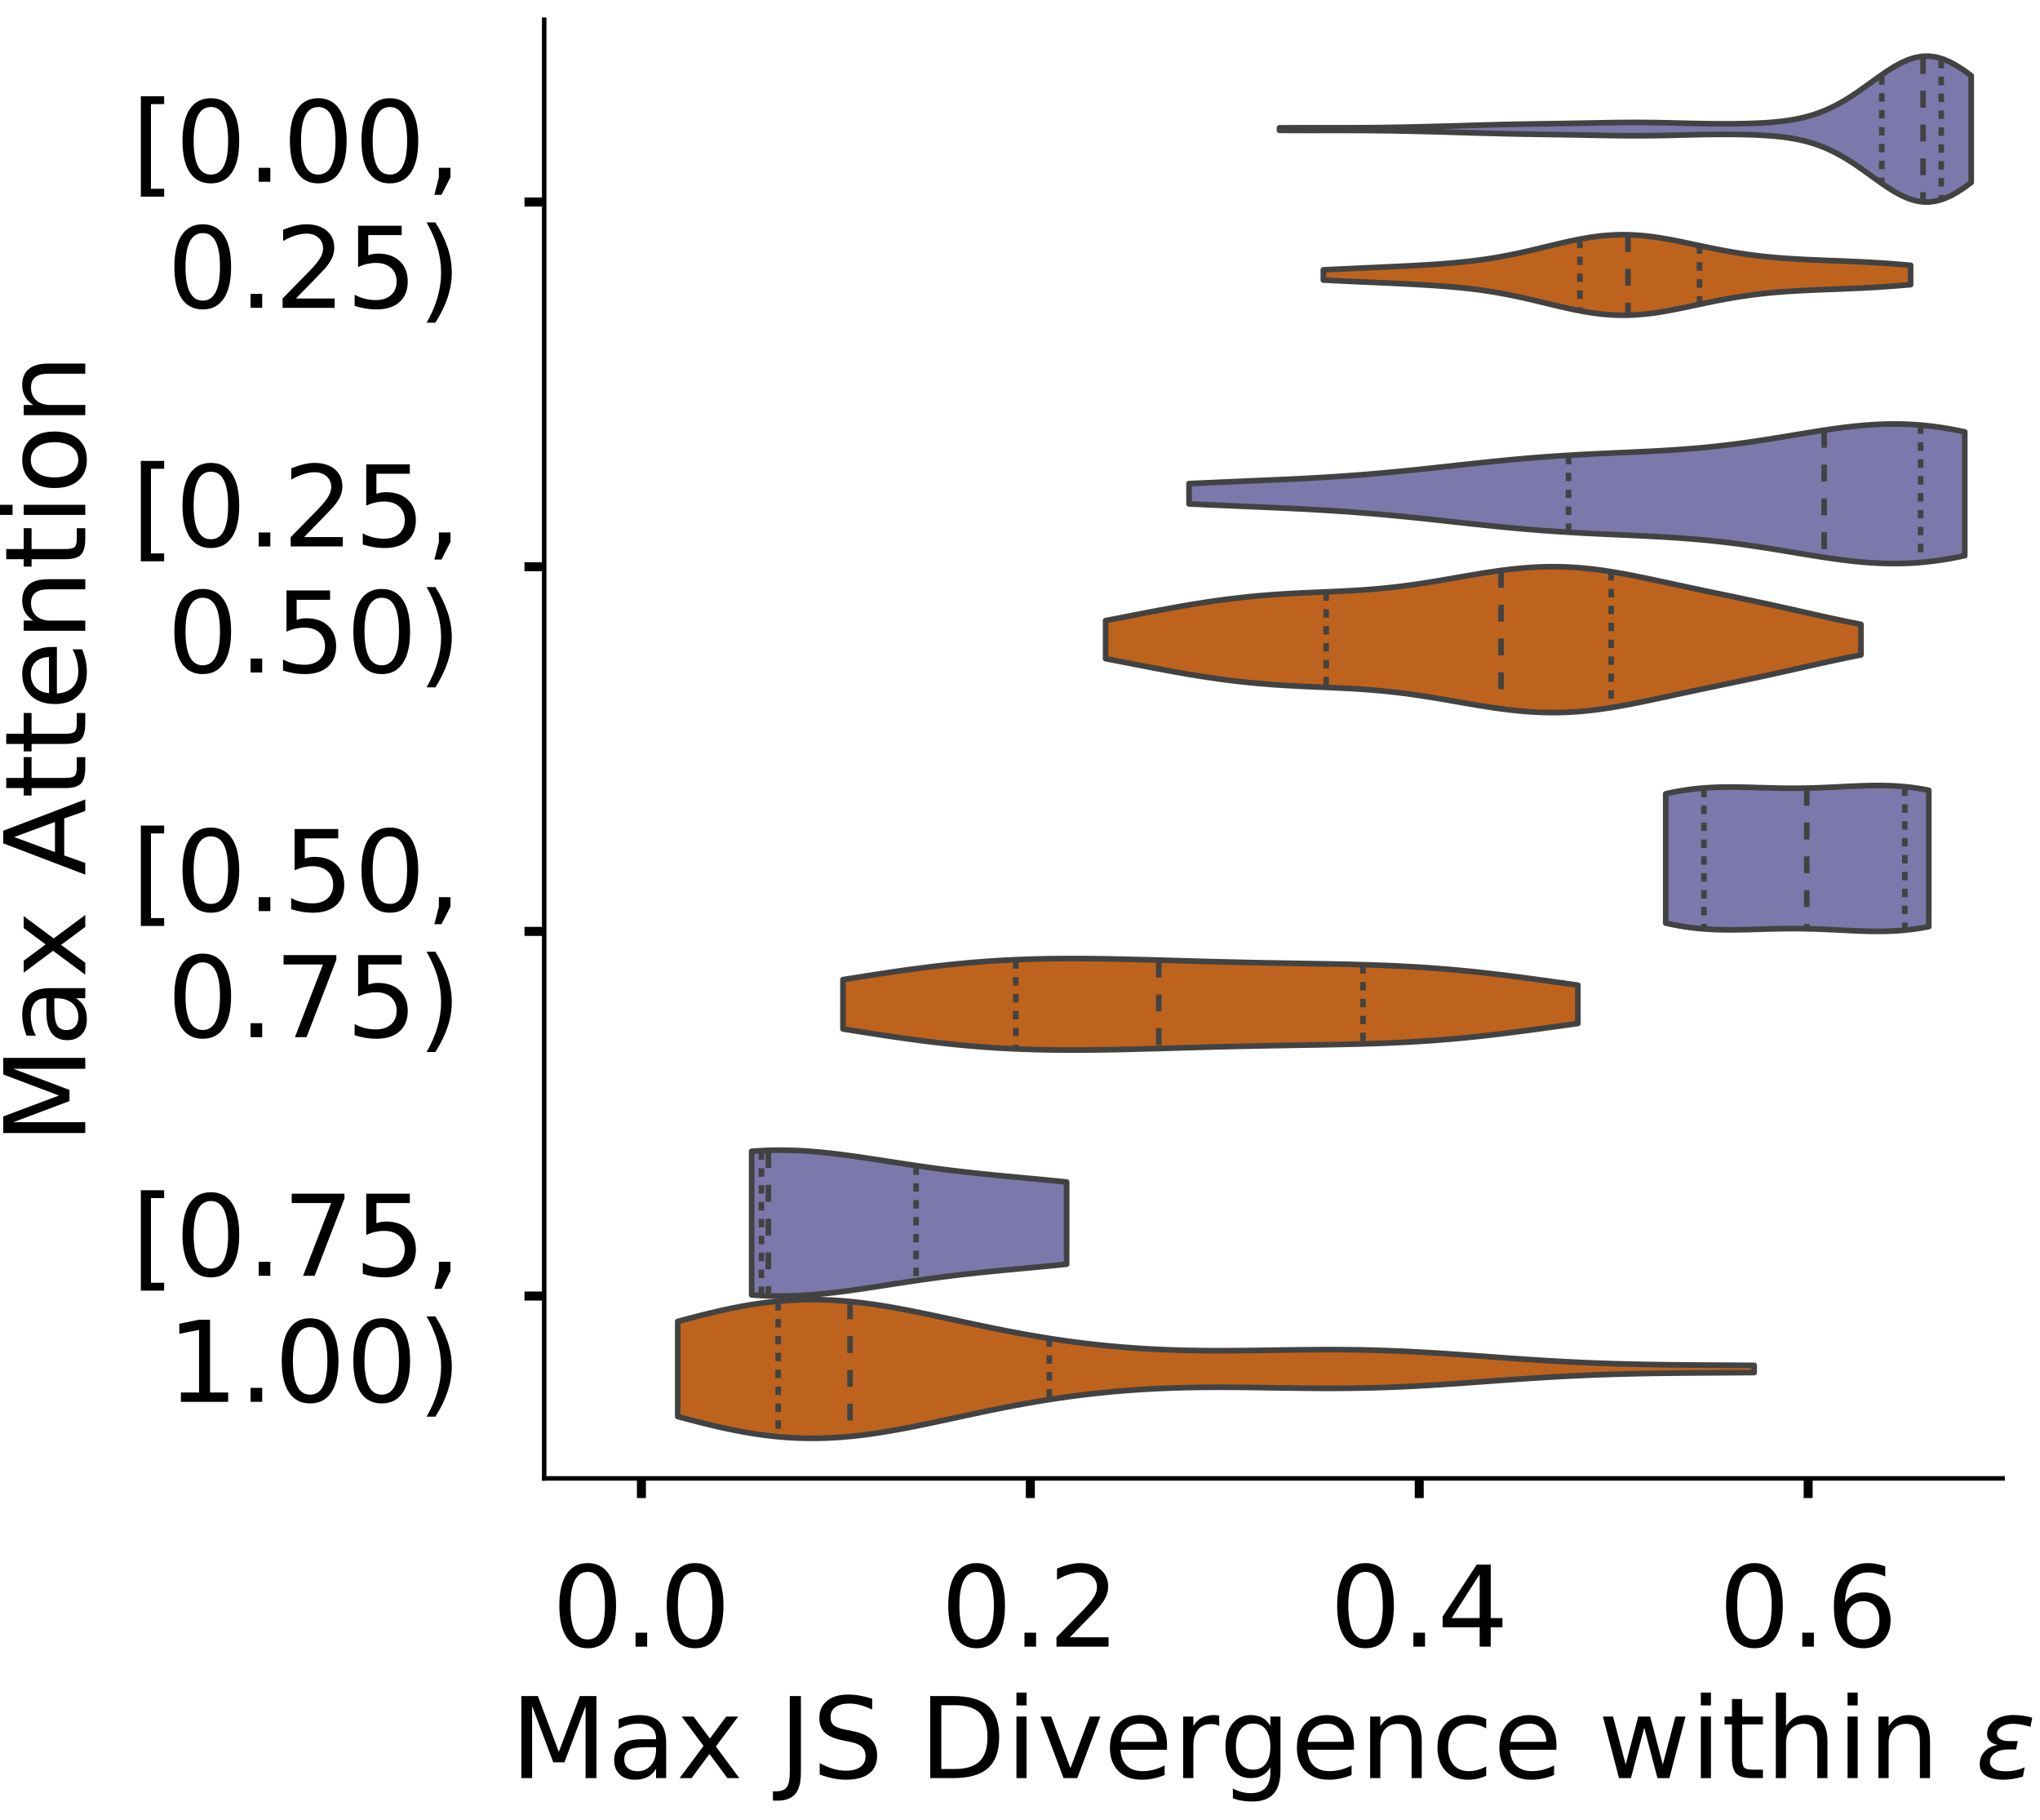 <?xml version="1.0" encoding="utf-8" standalone="no"?>
<!DOCTYPE svg PUBLIC "-//W3C//DTD SVG 1.1//EN"
  "http://www.w3.org/Graphics/SVG/1.1/DTD/svg11.dtd">
<!-- Created with matplotlib (https://matplotlib.org/) -->
<svg height="323.353pt" version="1.1" viewBox="0 0 362.497 323.353" width="362.497pt" xmlns="http://www.w3.org/2000/svg" xmlns:xlink="http://www.w3.org/1999/xlink">
 <defs>
  <style type="text/css">
*{stroke-linecap:butt;stroke-linejoin:round;}
  </style>
 </defs>
 <g id="figure_1">
  <g id="patch_1">
   <path d="M 0 323.353 
L 362.497 323.353 
L 362.497 -0 
L 0 -0 
z
" style="fill:#ffffff;"/>
  </g>
  <g id="axes_1">
   <g id="patch_2">
    <path d="M -273.813 262.653 
L -14.66 262.653 
L -14.66 3.5 
L -273.813 3.5 
z
" style="fill:#ffffff;"/>
   </g>
   <g id="patch_3">
    <path clip-path="url(#pff55c289b7)" d="M -262.034 262.653 
L -256.144 262.653 
L -256.144 262.653 
L -262.034 262.653 
z
" style="fill:#7570b3;opacity:0.6;stroke:#000000;stroke-linejoin:miter;stroke-width:0.5;"/>
   </g>
   <g id="patch_4">
    <path clip-path="url(#pff55c289b7)" d="M -256.144 262.653 
L -250.254 262.653 
L -250.254 262.653 
L -256.144 262.653 
z
" style="fill:#7570b3;opacity:0.6;stroke:#000000;stroke-linejoin:miter;stroke-width:0.5;"/>
   </g>
   <g id="patch_5">
    <path clip-path="url(#pff55c289b7)" d="M -250.254 262.653 
L -244.364 262.653 
L -244.364 262.653 
L -250.254 262.653 
z
" style="fill:#7570b3;opacity:0.6;stroke:#000000;stroke-linejoin:miter;stroke-width:0.5;"/>
   </g>
   <g id="patch_6">
    <path clip-path="url(#pff55c289b7)" d="M -244.364 262.653 
L -238.474 262.653 
L -238.474 255.059 
L -244.364 255.059 
z
" style="fill:#7570b3;opacity:0.6;stroke:#000000;stroke-linejoin:miter;stroke-width:0.5;"/>
   </g>
   <g id="patch_7">
    <path clip-path="url(#pff55c289b7)" d="M -238.474 262.653 
L -232.584 262.653 
L -232.584 262.653 
L -238.474 262.653 
z
" style="fill:#7570b3;opacity:0.6;stroke:#000000;stroke-linejoin:miter;stroke-width:0.5;"/>
   </g>
   <g id="patch_8">
    <path clip-path="url(#pff55c289b7)" d="M -232.584 262.653 
L -226.695 262.653 
L -226.695 262.653 
L -232.584 262.653 
z
" style="fill:#7570b3;opacity:0.6;stroke:#000000;stroke-linejoin:miter;stroke-width:0.5;"/>
   </g>
   <g id="patch_9">
    <path clip-path="url(#pff55c289b7)" d="M -226.695 262.653 
L -220.805 262.653 
L -220.805 262.653 
L -226.695 262.653 
z
" style="fill:#7570b3;opacity:0.6;stroke:#000000;stroke-linejoin:miter;stroke-width:0.5;"/>
   </g>
   <g id="patch_10">
    <path clip-path="url(#pff55c289b7)" d="M -220.805 262.653 
L -214.915 262.653 
L -214.915 262.653 
L -220.805 262.653 
z
" style="fill:#7570b3;opacity:0.6;stroke:#000000;stroke-linejoin:miter;stroke-width:0.5;"/>
   </g>
   <g id="patch_11">
    <path clip-path="url(#pff55c289b7)" d="M -214.915 262.653 
L -209.025 262.653 
L -209.025 262.653 
L -214.915 262.653 
z
" style="fill:#7570b3;opacity:0.6;stroke:#000000;stroke-linejoin:miter;stroke-width:0.5;"/>
   </g>
   <g id="patch_12">
    <path clip-path="url(#pff55c289b7)" d="M -209.025 262.653 
L -203.135 262.653 
L -203.135 262.653 
L -209.025 262.653 
z
" style="fill:#7570b3;opacity:0.6;stroke:#000000;stroke-linejoin:miter;stroke-width:0.5;"/>
   </g>
   <g id="patch_13">
    <path clip-path="url(#pff55c289b7)" d="M -203.135 262.653 
L -197.245 262.653 
L -197.245 262.653 
L -203.135 262.653 
z
" style="fill:#7570b3;opacity:0.6;stroke:#000000;stroke-linejoin:miter;stroke-width:0.5;"/>
   </g>
   <g id="patch_14">
    <path clip-path="url(#pff55c289b7)" d="M -197.245 262.653 
L -191.355 262.653 
L -191.355 262.653 
L -197.245 262.653 
z
" style="fill:#7570b3;opacity:0.6;stroke:#000000;stroke-linejoin:miter;stroke-width:0.5;"/>
   </g>
   <g id="patch_15">
    <path clip-path="url(#pff55c289b7)" d="M -191.355 262.653 
L -185.466 262.653 
L -185.466 258.856 
L -191.355 258.856 
z
" style="fill:#7570b3;opacity:0.6;stroke:#000000;stroke-linejoin:miter;stroke-width:0.5;"/>
   </g>
   <g id="patch_16">
    <path clip-path="url(#pff55c289b7)" d="M -185.466 262.653 
L -179.576 262.653 
L -179.576 262.653 
L -185.466 262.653 
z
" style="fill:#7570b3;opacity:0.6;stroke:#000000;stroke-linejoin:miter;stroke-width:0.5;"/>
   </g>
   <g id="patch_17">
    <path clip-path="url(#pff55c289b7)" d="M -179.576 262.653 
L -173.686 262.653 
L -173.686 262.653 
L -179.576 262.653 
z
" style="fill:#7570b3;opacity:0.6;stroke:#000000;stroke-linejoin:miter;stroke-width:0.5;"/>
   </g>
   <g id="patch_18">
    <path clip-path="url(#pff55c289b7)" d="M -173.686 262.653 
L -167.796 262.653 
L -167.796 262.653 
L -173.686 262.653 
z
" style="fill:#7570b3;opacity:0.6;stroke:#000000;stroke-linejoin:miter;stroke-width:0.5;"/>
   </g>
   <g id="patch_19">
    <path clip-path="url(#pff55c289b7)" d="M -167.796 262.653 
L -161.906 262.653 
L -161.906 258.856 
L -167.796 258.856 
z
" style="fill:#7570b3;opacity:0.6;stroke:#000000;stroke-linejoin:miter;stroke-width:0.5;"/>
   </g>
   <g id="patch_20">
    <path clip-path="url(#pff55c289b7)" d="M -161.906 262.653 
L -156.016 262.653 
L -156.016 262.653 
L -161.906 262.653 
z
" style="fill:#7570b3;opacity:0.6;stroke:#000000;stroke-linejoin:miter;stroke-width:0.5;"/>
   </g>
   <g id="patch_21">
    <path clip-path="url(#pff55c289b7)" d="M -156.016 262.653 
L -150.127 262.653 
L -150.127 258.856 
L -156.016 258.856 
z
" style="fill:#7570b3;opacity:0.6;stroke:#000000;stroke-linejoin:miter;stroke-width:0.5;"/>
   </g>
   <g id="patch_22">
    <path clip-path="url(#pff55c289b7)" d="M -150.127 262.653 
L -144.237 262.653 
L -144.237 255.059 
L -150.127 255.059 
z
" style="fill:#7570b3;opacity:0.6;stroke:#000000;stroke-linejoin:miter;stroke-width:0.5;"/>
   </g>
   <g id="patch_23">
    <path clip-path="url(#pff55c289b7)" d="M -144.237 262.653 
L -138.347 262.653 
L -138.347 262.653 
L -144.237 262.653 
z
" style="fill:#7570b3;opacity:0.6;stroke:#000000;stroke-linejoin:miter;stroke-width:0.5;"/>
   </g>
   <g id="patch_24">
    <path clip-path="url(#pff55c289b7)" d="M -138.347 262.653 
L -132.457 262.653 
L -132.457 258.856 
L -138.347 258.856 
z
" style="fill:#7570b3;opacity:0.6;stroke:#000000;stroke-linejoin:miter;stroke-width:0.5;"/>
   </g>
   <g id="patch_25">
    <path clip-path="url(#pff55c289b7)" d="M -132.457 262.653 
L -126.567 262.653 
L -126.567 262.653 
L -132.457 262.653 
z
" style="fill:#7570b3;opacity:0.6;stroke:#000000;stroke-linejoin:miter;stroke-width:0.5;"/>
   </g>
   <g id="patch_26">
    <path clip-path="url(#pff55c289b7)" d="M -126.567 262.653 
L -120.677 262.653 
L -120.677 251.262 
L -126.567 251.262 
z
" style="fill:#7570b3;opacity:0.6;stroke:#000000;stroke-linejoin:miter;stroke-width:0.5;"/>
   </g>
   <g id="patch_27">
    <path clip-path="url(#pff55c289b7)" d="M -120.677 262.653 
L -114.787 262.653 
L -114.787 255.059 
L -120.677 255.059 
z
" style="fill:#7570b3;opacity:0.6;stroke:#000000;stroke-linejoin:miter;stroke-width:0.5;"/>
   </g>
   <g id="patch_28">
    <path clip-path="url(#pff55c289b7)" d="M -114.787 262.653 
L -108.898 262.653 
L -108.898 251.262 
L -114.787 251.262 
z
" style="fill:#7570b3;opacity:0.6;stroke:#000000;stroke-linejoin:miter;stroke-width:0.5;"/>
   </g>
   <g id="patch_29">
    <path clip-path="url(#pff55c289b7)" d="M -108.898 262.653 
L -103.008 262.653 
L -103.008 255.059 
L -108.898 255.059 
z
" style="fill:#7570b3;opacity:0.6;stroke:#000000;stroke-linejoin:miter;stroke-width:0.5;"/>
   </g>
   <g id="patch_30">
    <path clip-path="url(#pff55c289b7)" d="M -103.008 262.653 
L -97.118 262.653 
L -97.118 243.668 
L -103.008 243.668 
z
" style="fill:#7570b3;opacity:0.6;stroke:#000000;stroke-linejoin:miter;stroke-width:0.5;"/>
   </g>
   <g id="patch_31">
    <path clip-path="url(#pff55c289b7)" d="M -97.118 262.653 
L -91.228 262.653 
L -91.228 251.262 
L -97.118 251.262 
z
" style="fill:#7570b3;opacity:0.6;stroke:#000000;stroke-linejoin:miter;stroke-width:0.5;"/>
   </g>
   <g id="patch_32">
    <path clip-path="url(#pff55c289b7)" d="M -91.228 262.653 
L -85.338 262.653 
L -85.338 239.871 
L -91.228 239.871 
z
" style="fill:#7570b3;opacity:0.6;stroke:#000000;stroke-linejoin:miter;stroke-width:0.5;"/>
   </g>
   <g id="patch_33">
    <path clip-path="url(#pff55c289b7)" d="M -85.338 262.653 
L -79.448 262.653 
L -79.448 251.262 
L -85.338 251.262 
z
" style="fill:#7570b3;opacity:0.6;stroke:#000000;stroke-linejoin:miter;stroke-width:0.5;"/>
   </g>
   <g id="patch_34">
    <path clip-path="url(#pff55c289b7)" d="M -79.448 262.653 
L -73.558 262.653 
L -73.558 247.465 
L -79.448 247.465 
z
" style="fill:#7570b3;opacity:0.6;stroke:#000000;stroke-linejoin:miter;stroke-width:0.5;"/>
   </g>
   <g id="patch_35">
    <path clip-path="url(#pff55c289b7)" d="M -73.558 262.653 
L -67.669 262.653 
L -67.669 251.262 
L -73.558 251.262 
z
" style="fill:#7570b3;opacity:0.6;stroke:#000000;stroke-linejoin:miter;stroke-width:0.5;"/>
   </g>
   <g id="patch_36">
    <path clip-path="url(#pff55c289b7)" d="M -67.669 262.653 
L -61.779 262.653 
L -61.779 251.262 
L -67.669 251.262 
z
" style="fill:#7570b3;opacity:0.6;stroke:#000000;stroke-linejoin:miter;stroke-width:0.5;"/>
   </g>
   <g id="patch_37">
    <path clip-path="url(#pff55c289b7)" d="M -61.779 262.653 
L -55.889 262.653 
L -55.889 243.668 
L -61.779 243.668 
z
" style="fill:#7570b3;opacity:0.6;stroke:#000000;stroke-linejoin:miter;stroke-width:0.5;"/>
   </g>
   <g id="patch_38">
    <path clip-path="url(#pff55c289b7)" d="M -55.889 262.653 
L -49.999 262.653 
L -49.999 255.059 
L -55.889 255.059 
z
" style="fill:#7570b3;opacity:0.6;stroke:#000000;stroke-linejoin:miter;stroke-width:0.5;"/>
   </g>
   <g id="patch_39">
    <path clip-path="url(#pff55c289b7)" d="M -49.999 262.653 
L -44.109 262.653 
L -44.109 167.725 
L -49.999 167.725 
z
" style="fill:#7570b3;opacity:0.6;stroke:#000000;stroke-linejoin:miter;stroke-width:0.5;"/>
   </g>
   <g id="patch_40">
    <path clip-path="url(#pff55c289b7)" d="M -44.109 262.653 
L -38.219 262.653 
L -38.219 15.841 
L -44.109 15.841 
z
" style="fill:#7570b3;opacity:0.6;stroke:#000000;stroke-linejoin:miter;stroke-width:0.5;"/>
   </g>
   <g id="patch_41">
    <path clip-path="url(#pff55c289b7)" d="M -38.219 262.653 
L -32.33 262.653 
L -32.33 61.406 
L -38.219 61.406 
z
" style="fill:#7570b3;opacity:0.6;stroke:#000000;stroke-linejoin:miter;stroke-width:0.5;"/>
   </g>
   <g id="patch_42">
    <path clip-path="url(#pff55c289b7)" d="M -32.33 262.653 
L -26.44 262.653 
L -26.44 255.059 
L -32.33 255.059 
z
" style="fill:#7570b3;opacity:0.6;stroke:#000000;stroke-linejoin:miter;stroke-width:0.5;"/>
   </g>
   <g id="patch_43">
    <path clip-path="url(#pff55c289b7)" d="M -262.034 262.653 
L -256.144 262.653 
L -256.144 262.653 
L -262.034 262.653 
z
" style="fill:#d95f02;opacity:0.6;stroke:#000000;stroke-linejoin:miter;stroke-width:0.5;"/>
   </g>
   <g id="patch_44">
    <path clip-path="url(#pff55c289b7)" d="M -256.144 262.653 
L -250.254 262.653 
L -250.254 248.628 
L -256.144 248.628 
z
" style="fill:#d95f02;opacity:0.6;stroke:#000000;stroke-linejoin:miter;stroke-width:0.5;"/>
   </g>
   <g id="patch_45">
    <path clip-path="url(#pff55c289b7)" d="M -250.254 262.653 
L -244.364 262.653 
L -244.364 257.978 
L -250.254 257.978 
z
" style="fill:#d95f02;opacity:0.6;stroke:#000000;stroke-linejoin:miter;stroke-width:0.5;"/>
   </g>
   <g id="patch_46">
    <path clip-path="url(#pff55c289b7)" d="M -244.364 262.653 
L -238.474 262.653 
L -238.474 239.277 
L -244.364 239.277 
z
" style="fill:#d95f02;opacity:0.6;stroke:#000000;stroke-linejoin:miter;stroke-width:0.5;"/>
   </g>
   <g id="patch_47">
    <path clip-path="url(#pff55c289b7)" d="M -238.474 262.653 
L -232.584 262.653 
L -232.584 243.953 
L -238.474 243.953 
z
" style="fill:#d95f02;opacity:0.6;stroke:#000000;stroke-linejoin:miter;stroke-width:0.5;"/>
   </g>
   <g id="patch_48">
    <path clip-path="url(#pff55c289b7)" d="M -232.584 262.653 
L -226.695 262.653 
L -226.695 239.277 
L -232.584 239.277 
z
" style="fill:#d95f02;opacity:0.6;stroke:#000000;stroke-linejoin:miter;stroke-width:0.5;"/>
   </g>
   <g id="patch_49">
    <path clip-path="url(#pff55c289b7)" d="M -226.695 262.653 
L -220.805 262.653 
L -220.805 234.602 
L -226.695 234.602 
z
" style="fill:#d95f02;opacity:0.6;stroke:#000000;stroke-linejoin:miter;stroke-width:0.5;"/>
   </g>
   <g id="patch_50">
    <path clip-path="url(#pff55c289b7)" d="M -220.805 262.653 
L -214.915 262.653 
L -214.915 262.653 
L -220.805 262.653 
z
" style="fill:#d95f02;opacity:0.6;stroke:#000000;stroke-linejoin:miter;stroke-width:0.5;"/>
   </g>
   <g id="patch_51">
    <path clip-path="url(#pff55c289b7)" d="M -214.915 262.653 
L -209.025 262.653 
L -209.025 253.303 
L -214.915 253.303 
z
" style="fill:#d95f02;opacity:0.6;stroke:#000000;stroke-linejoin:miter;stroke-width:0.5;"/>
   </g>
   <g id="patch_52">
    <path clip-path="url(#pff55c289b7)" d="M -209.025 262.653 
L -203.135 262.653 
L -203.135 257.978 
L -209.025 257.978 
z
" style="fill:#d95f02;opacity:0.6;stroke:#000000;stroke-linejoin:miter;stroke-width:0.5;"/>
   </g>
   <g id="patch_53">
    <path clip-path="url(#pff55c289b7)" d="M -203.135 262.653 
L -197.245 262.653 
L -197.245 253.303 
L -203.135 253.303 
z
" style="fill:#d95f02;opacity:0.6;stroke:#000000;stroke-linejoin:miter;stroke-width:0.5;"/>
   </g>
   <g id="patch_54">
    <path clip-path="url(#pff55c289b7)" d="M -197.245 262.653 
L -191.355 262.653 
L -191.355 243.953 
L -197.245 243.953 
z
" style="fill:#d95f02;opacity:0.6;stroke:#000000;stroke-linejoin:miter;stroke-width:0.5;"/>
   </g>
   <g id="patch_55">
    <path clip-path="url(#pff55c289b7)" d="M -191.355 262.653 
L -185.466 262.653 
L -185.466 253.303 
L -191.355 253.303 
z
" style="fill:#d95f02;opacity:0.6;stroke:#000000;stroke-linejoin:miter;stroke-width:0.5;"/>
   </g>
   <g id="patch_56">
    <path clip-path="url(#pff55c289b7)" d="M -185.466 262.653 
L -179.576 262.653 
L -179.576 253.303 
L -185.466 253.303 
z
" style="fill:#d95f02;opacity:0.6;stroke:#000000;stroke-linejoin:miter;stroke-width:0.5;"/>
   </g>
   <g id="patch_57">
    <path clip-path="url(#pff55c289b7)" d="M -179.576 262.653 
L -173.686 262.653 
L -173.686 248.628 
L -179.576 248.628 
z
" style="fill:#d95f02;opacity:0.6;stroke:#000000;stroke-linejoin:miter;stroke-width:0.5;"/>
   </g>
   <g id="patch_58">
    <path clip-path="url(#pff55c289b7)" d="M -173.686 262.653 
L -167.796 262.653 
L -167.796 248.628 
L -173.686 248.628 
z
" style="fill:#d95f02;opacity:0.6;stroke:#000000;stroke-linejoin:miter;stroke-width:0.5;"/>
   </g>
   <g id="patch_59">
    <path clip-path="url(#pff55c289b7)" d="M -167.796 262.653 
L -161.906 262.653 
L -161.906 253.303 
L -167.796 253.303 
z
" style="fill:#d95f02;opacity:0.6;stroke:#000000;stroke-linejoin:miter;stroke-width:0.5;"/>
   </g>
   <g id="patch_60">
    <path clip-path="url(#pff55c289b7)" d="M -161.906 262.653 
L -156.016 262.653 
L -156.016 239.277 
L -161.906 239.277 
z
" style="fill:#d95f02;opacity:0.6;stroke:#000000;stroke-linejoin:miter;stroke-width:0.5;"/>
   </g>
   <g id="patch_61">
    <path clip-path="url(#pff55c289b7)" d="M -156.016 262.653 
L -150.127 262.653 
L -150.127 243.953 
L -156.016 243.953 
z
" style="fill:#d95f02;opacity:0.6;stroke:#000000;stroke-linejoin:miter;stroke-width:0.5;"/>
   </g>
   <g id="patch_62">
    <path clip-path="url(#pff55c289b7)" d="M -150.127 262.653 
L -144.237 262.653 
L -144.237 239.277 
L -150.127 239.277 
z
" style="fill:#d95f02;opacity:0.6;stroke:#000000;stroke-linejoin:miter;stroke-width:0.5;"/>
   </g>
   <g id="patch_63">
    <path clip-path="url(#pff55c289b7)" d="M -144.237 262.653 
L -138.347 262.653 
L -138.347 243.953 
L -144.237 243.953 
z
" style="fill:#d95f02;opacity:0.6;stroke:#000000;stroke-linejoin:miter;stroke-width:0.5;"/>
   </g>
   <g id="patch_64">
    <path clip-path="url(#pff55c289b7)" d="M -138.347 262.653 
L -132.457 262.653 
L -132.457 229.927 
L -138.347 229.927 
z
" style="fill:#d95f02;opacity:0.6;stroke:#000000;stroke-linejoin:miter;stroke-width:0.5;"/>
   </g>
   <g id="patch_65">
    <path clip-path="url(#pff55c289b7)" d="M -132.457 262.653 
L -126.567 262.653 
L -126.567 248.628 
L -132.457 248.628 
z
" style="fill:#d95f02;opacity:0.6;stroke:#000000;stroke-linejoin:miter;stroke-width:0.5;"/>
   </g>
   <g id="patch_66">
    <path clip-path="url(#pff55c289b7)" d="M -126.567 262.653 
L -120.677 262.653 
L -120.677 225.252 
L -126.567 225.252 
z
" style="fill:#d95f02;opacity:0.6;stroke:#000000;stroke-linejoin:miter;stroke-width:0.5;"/>
   </g>
   <g id="patch_67">
    <path clip-path="url(#pff55c289b7)" d="M -120.677 262.653 
L -114.787 262.653 
L -114.787 229.927 
L -120.677 229.927 
z
" style="fill:#d95f02;opacity:0.6;stroke:#000000;stroke-linejoin:miter;stroke-width:0.5;"/>
   </g>
   <g id="patch_68">
    <path clip-path="url(#pff55c289b7)" d="M -114.787 262.653 
L -108.898 262.653 
L -108.898 239.277 
L -114.787 239.277 
z
" style="fill:#d95f02;opacity:0.6;stroke:#000000;stroke-linejoin:miter;stroke-width:0.5;"/>
   </g>
   <g id="patch_69">
    <path clip-path="url(#pff55c289b7)" d="M -108.898 262.653 
L -103.008 262.653 
L -103.008 239.277 
L -108.898 239.277 
z
" style="fill:#d95f02;opacity:0.6;stroke:#000000;stroke-linejoin:miter;stroke-width:0.5;"/>
   </g>
   <g id="patch_70">
    <path clip-path="url(#pff55c289b7)" d="M -103.008 262.653 
L -97.118 262.653 
L -97.118 215.901 
L -103.008 215.901 
z
" style="fill:#d95f02;opacity:0.6;stroke:#000000;stroke-linejoin:miter;stroke-width:0.5;"/>
   </g>
   <g id="patch_71">
    <path clip-path="url(#pff55c289b7)" d="M -97.118 262.653 
L -91.228 262.653 
L -91.228 187.85 
L -97.118 187.85 
z
" style="fill:#d95f02;opacity:0.6;stroke:#000000;stroke-linejoin:miter;stroke-width:0.5;"/>
   </g>
   <g id="patch_72">
    <path clip-path="url(#pff55c289b7)" d="M -91.228 262.653 
L -85.338 262.653 
L -85.338 229.927 
L -91.228 229.927 
z
" style="fill:#d95f02;opacity:0.6;stroke:#000000;stroke-linejoin:miter;stroke-width:0.5;"/>
   </g>
   <g id="patch_73">
    <path clip-path="url(#pff55c289b7)" d="M -85.338 262.653 
L -79.448 262.653 
L -79.448 229.927 
L -85.338 229.927 
z
" style="fill:#d95f02;opacity:0.6;stroke:#000000;stroke-linejoin:miter;stroke-width:0.5;"/>
   </g>
   <g id="patch_74">
    <path clip-path="url(#pff55c289b7)" d="M -79.448 262.653 
L -73.558 262.653 
L -73.558 248.628 
L -79.448 248.628 
z
" style="fill:#d95f02;opacity:0.6;stroke:#000000;stroke-linejoin:miter;stroke-width:0.5;"/>
   </g>
   <g id="patch_75">
    <path clip-path="url(#pff55c289b7)" d="M -73.558 262.653 
L -67.669 262.653 
L -67.669 239.277 
L -73.558 239.277 
z
" style="fill:#d95f02;opacity:0.6;stroke:#000000;stroke-linejoin:miter;stroke-width:0.5;"/>
   </g>
   <g id="patch_76">
    <path clip-path="url(#pff55c289b7)" d="M -67.669 262.653 
L -61.779 262.653 
L -61.779 234.602 
L -67.669 234.602 
z
" style="fill:#d95f02;opacity:0.6;stroke:#000000;stroke-linejoin:miter;stroke-width:0.5;"/>
   </g>
   <g id="patch_77">
    <path clip-path="url(#pff55c289b7)" d="M -61.779 262.653 
L -55.889 262.653 
L -55.889 253.303 
L -61.779 253.303 
z
" style="fill:#d95f02;opacity:0.6;stroke:#000000;stroke-linejoin:miter;stroke-width:0.5;"/>
   </g>
   <g id="patch_78">
    <path clip-path="url(#pff55c289b7)" d="M -55.889 262.653 
L -49.999 262.653 
L -49.999 253.303 
L -55.889 253.303 
z
" style="fill:#d95f02;opacity:0.6;stroke:#000000;stroke-linejoin:miter;stroke-width:0.5;"/>
   </g>
   <g id="patch_79">
    <path clip-path="url(#pff55c289b7)" d="M -49.999 262.653 
L -44.109 262.653 
L -44.109 248.628 
L -49.999 248.628 
z
" style="fill:#d95f02;opacity:0.6;stroke:#000000;stroke-linejoin:miter;stroke-width:0.5;"/>
   </g>
   <g id="patch_80">
    <path clip-path="url(#pff55c289b7)" d="M -44.109 262.653 
L -38.219 262.653 
L -38.219 257.978 
L -44.109 257.978 
z
" style="fill:#d95f02;opacity:0.6;stroke:#000000;stroke-linejoin:miter;stroke-width:0.5;"/>
   </g>
   <g id="patch_81">
    <path clip-path="url(#pff55c289b7)" d="M -38.219 262.653 
L -32.33 262.653 
L -32.33 262.653 
L -38.219 262.653 
z
" style="fill:#d95f02;opacity:0.6;stroke:#000000;stroke-linejoin:miter;stroke-width:0.5;"/>
   </g>
   <g id="patch_82">
    <path clip-path="url(#pff55c289b7)" d="M -32.33 262.653 
L -26.44 262.653 
L -26.44 262.653 
L -32.33 262.653 
z
" style="fill:#d95f02;opacity:0.6;stroke:#000000;stroke-linejoin:miter;stroke-width:0.5;"/>
   </g>
   <g id="matplotlib.axis_1">
    <g id="xtick_1">
     <g id="line2d_1">
      <defs>
       <path d="M 0 0 
L 0 3.5 
" id="m625229a349" style="stroke:#000000;stroke-width:1.6;"/>
      </defs>
      <g/>
     </g>
     <g id="text_1">
      <!-- 0.0 -->
      <defs>
       <path d="M 31.781 66.406 
Q 24.172 66.406 20.328 58.906 
Q 16.5 51.422 16.5 36.375 
Q 16.5 21.391 20.328 13.891 
Q 24.172 6.391 31.781 6.391 
Q 39.453 6.391 43.281 13.891 
Q 47.125 21.391 47.125 36.375 
Q 47.125 51.422 43.281 58.906 
Q 39.453 66.406 31.781 66.406 
z
M 31.781 74.219 
Q 44.047 74.219 50.516 64.516 
Q 56.984 54.828 56.984 36.375 
Q 56.984 17.969 50.516 8.266 
Q 44.047 -1.422 31.781 -1.422 
Q 19.531 -1.422 13.062 8.266 
Q 6.594 17.969 6.594 36.375 
Q 6.594 54.828 13.062 64.516 
Q 19.531 74.219 31.781 74.219 
z
" id="DejaVuSans-48"/>
       <path d="M 10.688 12.406 
L 21 12.406 
L 21 0 
L 10.688 0 
z
" id="DejaVuSans-46"/>
      </defs>
      <g transform="translate(-277.937 292.55)scale(0.2 -0.2)">
       <use xlink:href="#DejaVuSans-48"/>
       <use x="63.623" xlink:href="#DejaVuSans-46"/>
       <use x="95.41" xlink:href="#DejaVuSans-48"/>
      </g>
     </g>
    </g>
    <g id="xtick_2">
     <g id="line2d_2">
      <g/>
     </g>
     <g id="text_2">
      <!-- 0.2 -->
      <defs>
       <path d="M 19.188 8.297 
L 53.609 8.297 
L 53.609 0 
L 7.328 0 
L 7.328 8.297 
Q 12.938 14.109 22.625 23.891 
Q 32.328 33.688 34.812 36.531 
Q 39.547 41.844 41.422 45.531 
Q 43.312 49.219 43.312 52.781 
Q 43.312 58.594 39.234 62.25 
Q 35.156 65.922 28.609 65.922 
Q 23.969 65.922 18.812 64.312 
Q 13.672 62.703 7.812 59.422 
L 7.812 69.391 
Q 13.766 71.781 18.938 73 
Q 24.125 74.219 28.422 74.219 
Q 39.75 74.219 46.484 68.547 
Q 53.219 62.891 53.219 53.422 
Q 53.219 48.922 51.531 44.891 
Q 49.859 40.875 45.406 35.406 
Q 44.188 33.984 37.641 27.219 
Q 31.109 20.453 19.188 8.297 
z
" id="DejaVuSans-50"/>
      </defs>
      <g transform="translate(-210.624 292.55)scale(0.2 -0.2)">
       <use xlink:href="#DejaVuSans-48"/>
       <use x="63.623" xlink:href="#DejaVuSans-46"/>
       <use x="95.41" xlink:href="#DejaVuSans-50"/>
      </g>
     </g>
    </g>
    <g id="xtick_3">
     <g id="line2d_3">
      <g/>
     </g>
     <g id="text_3">
      <!-- 0.4 -->
      <defs>
       <path d="M 37.797 64.312 
L 12.891 25.391 
L 37.797 25.391 
z
M 35.203 72.906 
L 47.609 72.906 
L 47.609 25.391 
L 58.016 25.391 
L 58.016 17.188 
L 47.609 17.188 
L 47.609 0 
L 37.797 0 
L 37.797 17.188 
L 4.891 17.188 
L 4.891 26.703 
z
" id="DejaVuSans-52"/>
      </defs>
      <g transform="translate(-143.312 292.55)scale(0.2 -0.2)">
       <use xlink:href="#DejaVuSans-48"/>
       <use x="63.623" xlink:href="#DejaVuSans-46"/>
       <use x="95.41" xlink:href="#DejaVuSans-52"/>
      </g>
     </g>
    </g>
    <g id="xtick_4">
     <g id="line2d_4">
      <g/>
     </g>
     <g id="text_4">
      <!-- 0.6 -->
      <defs>
       <path d="M 33.016 40.375 
Q 26.375 40.375 22.484 35.828 
Q 18.609 31.297 18.609 23.391 
Q 18.609 15.531 22.484 10.953 
Q 26.375 6.391 33.016 6.391 
Q 39.656 6.391 43.531 10.953 
Q 47.406 15.531 47.406 23.391 
Q 47.406 31.297 43.531 35.828 
Q 39.656 40.375 33.016 40.375 
z
M 52.594 71.297 
L 52.594 62.312 
Q 48.875 64.062 45.094 64.984 
Q 41.312 65.922 37.594 65.922 
Q 27.828 65.922 22.672 59.328 
Q 17.531 52.734 16.797 39.406 
Q 19.672 43.656 24.016 45.922 
Q 28.375 48.188 33.594 48.188 
Q 44.578 48.188 50.953 41.516 
Q 57.328 34.859 57.328 23.391 
Q 57.328 12.156 50.688 5.359 
Q 44.047 -1.422 33.016 -1.422 
Q 20.359 -1.422 13.672 8.266 
Q 6.984 17.969 6.984 36.375 
Q 6.984 53.656 15.188 63.938 
Q 23.391 74.219 37.203 74.219 
Q 40.922 74.219 44.703 73.484 
Q 48.484 72.75 52.594 71.297 
z
" id="DejaVuSans-54"/>
      </defs>
      <g transform="translate(-75.999 292.55)scale(0.2 -0.2)">
       <use xlink:href="#DejaVuSans-48"/>
       <use x="63.623" xlink:href="#DejaVuSans-46"/>
       <use x="95.41" xlink:href="#DejaVuSans-54"/>
      </g>
     </g>
    </g>
    <g id="text_5">
     <!--   -->
     <defs>
      <path id="DejaVuSans-32"/>
     </defs>
     <g transform="translate(-147.415 315.906)scale(0.2 -0.2)">
      <use xlink:href="#DejaVuSans-32"/>
     </g>
    </g>
   </g>
   <g id="matplotlib.axis_2">
    <g id="ytick_1">
     <g id="line2d_5">
      <defs>
       <path d="M 0 0 
L -3.5 0 
" id="m1010d9a553" style="stroke:#000000;stroke-width:1.6;"/>
      </defs>
      <g/>
     </g>
     <g id="text_6">
      <!-- 0.0 -->
      <g transform="translate(-320.32 270.252)scale(0.2 -0.2)">
       <use xlink:href="#DejaVuSans-48"/>
       <use x="63.623" xlink:href="#DejaVuSans-46"/>
       <use x="95.41" xlink:href="#DejaVuSans-48"/>
      </g>
     </g>
    </g>
    <g id="ytick_2">
     <g id="line2d_6">
      <g/>
     </g>
     <g id="text_7">
      <!-- 0.1 -->
      <defs>
       <path d="M 12.406 8.297 
L 28.516 8.297 
L 28.516 63.922 
L 10.984 60.406 
L 10.984 69.391 
L 28.422 72.906 
L 38.281 72.906 
L 38.281 8.297 
L 54.391 8.297 
L 54.391 0 
L 12.406 0 
z
" id="DejaVuSans-49"/>
      </defs>
      <g transform="translate(-320.32 195.449)scale(0.2 -0.2)">
       <use xlink:href="#DejaVuSans-48"/>
       <use x="63.623" xlink:href="#DejaVuSans-46"/>
       <use x="95.41" xlink:href="#DejaVuSans-49"/>
      </g>
     </g>
    </g>
    <g id="ytick_3">
     <g id="line2d_7">
      <g/>
     </g>
     <g id="text_8">
      <!-- 0.2 -->
      <g transform="translate(-320.32 120.645)scale(0.2 -0.2)">
       <use xlink:href="#DejaVuSans-48"/>
       <use x="63.623" xlink:href="#DejaVuSans-46"/>
       <use x="95.41" xlink:href="#DejaVuSans-50"/>
      </g>
     </g>
    </g>
    <g id="ytick_4">
     <g id="line2d_8">
      <g/>
     </g>
     <g id="text_9">
      <!-- 0.3 -->
      <defs>
       <path d="M 40.578 39.312 
Q 47.656 37.797 51.625 33 
Q 55.609 28.219 55.609 21.188 
Q 55.609 10.406 48.188 4.484 
Q 40.766 -1.422 27.094 -1.422 
Q 22.516 -1.422 17.656 -0.516 
Q 12.797 0.391 7.625 2.203 
L 7.625 11.719 
Q 11.719 9.328 16.594 8.109 
Q 21.484 6.891 26.812 6.891 
Q 36.078 6.891 40.938 10.547 
Q 45.797 14.203 45.797 21.188 
Q 45.797 27.641 41.281 31.266 
Q 36.766 34.906 28.719 34.906 
L 20.219 34.906 
L 20.219 43.016 
L 29.109 43.016 
Q 36.375 43.016 40.234 45.922 
Q 44.094 48.828 44.094 54.297 
Q 44.094 59.906 40.109 62.906 
Q 36.141 65.922 28.719 65.922 
Q 24.656 65.922 20.016 65.031 
Q 15.375 64.156 9.812 62.312 
L 9.812 71.094 
Q 15.438 72.656 20.344 73.438 
Q 25.25 74.219 29.594 74.219 
Q 40.828 74.219 47.359 69.109 
Q 53.906 64.016 53.906 55.328 
Q 53.906 49.266 50.438 45.094 
Q 46.969 40.922 40.578 39.312 
z
" id="DejaVuSans-51"/>
      </defs>
      <g transform="translate(-320.32 45.842)scale(0.2 -0.2)">
       <use xlink:href="#DejaVuSans-48"/>
       <use x="63.623" xlink:href="#DejaVuSans-46"/>
       <use x="95.41" xlink:href="#DejaVuSans-51"/>
      </g>
     </g>
    </g>
    <g id="text_10">
     <!--   -->
     <g transform="translate(-327.98 135.873)rotate(-90)scale(0.176 -0.176)">
      <use xlink:href="#DejaVuSans-32"/>
     </g>
    </g>
   </g>
   <g id="patch_83">
    <path style="fill:none;stroke:#000000;stroke-linecap:square;stroke-linejoin:miter;stroke-width:0.8;"/>
   </g>
   <g id="patch_84">
    <path style="fill:none;stroke:#000000;stroke-linecap:square;stroke-linejoin:miter;stroke-width:0.8;"/>
   </g>
  </g>
  <g id="axes_2">
   <g id="patch_85">
    <path d="M 96.7 262.653 
L 355.853 262.653 
L 355.853 3.5 
L 96.7 3.5 
z
" style="fill:#ffffff;"/>
   </g>
   <g id="PolyCollection_1">
    <defs>
     <path d="M 227.359 -300.196 
L 227.359 -300.637 
L 228.601 -300.646 
L 229.842 -300.653 
L 231.084 -300.657 
L 232.325 -300.659 
L 233.567 -300.659 
L 234.808 -300.659 
L 236.05 -300.657 
L 237.292 -300.656 
L 238.533 -300.656 
L 239.775 -300.658 
L 241.016 -300.662 
L 242.258 -300.668 
L 243.499 -300.677 
L 244.741 -300.689 
L 245.982 -300.704 
L 247.224 -300.722 
L 248.465 -300.743 
L 249.707 -300.767 
L 250.949 -300.793 
L 252.19 -300.821 
L 253.432 -300.852 
L 254.673 -300.884 
L 255.915 -300.917 
L 257.156 -300.952 
L 258.398 -300.988 
L 259.639 -301.024 
L 260.881 -301.06 
L 262.122 -301.096 
L 263.364 -301.132 
L 264.606 -301.166 
L 265.847 -301.198 
L 267.089 -301.229 
L 268.33 -301.257 
L 269.572 -301.283 
L 270.813 -301.306 
L 272.055 -301.327 
L 273.296 -301.347 
L 274.538 -301.365 
L 275.78 -301.383 
L 277.021 -301.402 
L 278.263 -301.421 
L 279.504 -301.441 
L 280.746 -301.463 
L 281.987 -301.486 
L 283.229 -301.51 
L 284.47 -301.534 
L 285.712 -301.556 
L 286.953 -301.575 
L 288.195 -301.59 
L 289.437 -301.6 
L 290.678 -301.603 
L 291.92 -301.599 
L 293.161 -301.588 
L 294.403 -301.571 
L 295.644 -301.548 
L 296.886 -301.521 
L 298.127 -301.491 
L 299.369 -301.461 
L 300.611 -301.432 
L 301.852 -301.406 
L 303.094 -301.385 
L 304.335 -301.369 
L 305.577 -301.36 
L 306.818 -301.358 
L 308.06 -301.365 
L 309.301 -301.382 
L 310.543 -301.409 
L 311.784 -301.45 
L 313.026 -301.507 
L 314.268 -301.585 
L 315.509 -301.688 
L 316.751 -301.821 
L 317.992 -301.993 
L 319.234 -302.211 
L 320.475 -302.483 
L 321.717 -302.816 
L 322.958 -303.218 
L 324.2 -303.696 
L 325.441 -304.252 
L 326.683 -304.888 
L 327.925 -305.601 
L 329.166 -306.383 
L 330.408 -307.223 
L 331.649 -308.103 
L 332.891 -309.001 
L 334.132 -309.89 
L 335.374 -310.741 
L 336.615 -311.522 
L 337.857 -312.202 
L 339.099 -312.749 
L 340.34 -313.139 
L 341.582 -313.352 
L 342.823 -313.375 
L 344.065 -313.204 
L 345.306 -312.844 
L 346.548 -312.31 
L 347.789 -311.623 
L 349.031 -310.81 
L 350.272 -309.905 
L 350.272 -290.928 
L 350.272 -290.928 
L 349.031 -290.023 
L 347.789 -289.211 
L 346.548 -288.524 
L 345.306 -287.99 
L 344.065 -287.63 
L 342.823 -287.459 
L 341.582 -287.482 
L 340.34 -287.695 
L 339.099 -288.085 
L 337.857 -288.632 
L 336.615 -289.311 
L 335.374 -290.092 
L 334.132 -290.943 
L 332.891 -291.833 
L 331.649 -292.731 
L 330.408 -293.611 
L 329.166 -294.451 
L 327.925 -295.233 
L 326.683 -295.946 
L 325.441 -296.582 
L 324.2 -297.138 
L 322.958 -297.615 
L 321.717 -298.018 
L 320.475 -298.351 
L 319.234 -298.623 
L 317.992 -298.84 
L 316.751 -299.012 
L 315.509 -299.146 
L 314.268 -299.249 
L 313.026 -299.326 
L 311.784 -299.384 
L 310.543 -299.424 
L 309.301 -299.452 
L 308.06 -299.469 
L 306.818 -299.475 
L 305.577 -299.474 
L 304.335 -299.465 
L 303.094 -299.449 
L 301.852 -299.427 
L 300.611 -299.401 
L 299.369 -299.372 
L 298.127 -299.342 
L 296.886 -299.313 
L 295.644 -299.286 
L 294.403 -299.263 
L 293.161 -299.246 
L 291.92 -299.235 
L 290.678 -299.231 
L 289.437 -299.234 
L 288.195 -299.244 
L 286.953 -299.259 
L 285.712 -299.278 
L 284.47 -299.3 
L 283.229 -299.324 
L 281.987 -299.348 
L 280.746 -299.371 
L 279.504 -299.393 
L 278.263 -299.413 
L 277.021 -299.432 
L 275.78 -299.45 
L 274.538 -299.468 
L 273.296 -299.487 
L 272.055 -299.506 
L 270.813 -299.528 
L 269.572 -299.551 
L 268.33 -299.577 
L 267.089 -299.605 
L 265.847 -299.636 
L 264.606 -299.668 
L 263.364 -299.702 
L 262.122 -299.737 
L 260.881 -299.773 
L 259.639 -299.81 
L 258.398 -299.846 
L 257.156 -299.882 
L 255.915 -299.916 
L 254.673 -299.95 
L 253.432 -299.982 
L 252.19 -300.012 
L 250.949 -300.041 
L 249.707 -300.067 
L 248.465 -300.09 
L 247.224 -300.111 
L 245.982 -300.129 
L 244.741 -300.144 
L 243.499 -300.156 
L 242.258 -300.166 
L 241.016 -300.172 
L 239.775 -300.176 
L 238.533 -300.177 
L 237.292 -300.177 
L 236.05 -300.176 
L 234.808 -300.175 
L 233.567 -300.174 
L 232.325 -300.175 
L 231.084 -300.177 
L 229.842 -300.181 
L 228.601 -300.187 
L 227.359 -300.196 
z
" id="m90d697c1f8" style="stroke:#424242;"/>
    </defs>
    <g clip-path="url(#pc16df3aaed)">
     <use style="fill:#7c78ab;stroke:#424242;" x="0" xlink:href="#m90d697c1f8" y="323.353"/>
    </g>
   </g>
   <g id="PolyCollection_2">
    <defs>
     <path d="M 235.155 -273.594 
L 235.155 -275.409 
L 236.209 -275.46 
L 237.263 -275.511 
L 238.317 -275.561 
L 239.371 -275.61 
L 240.425 -275.659 
L 241.479 -275.707 
L 242.533 -275.755 
L 243.587 -275.803 
L 244.641 -275.851 
L 245.695 -275.899 
L 246.749 -275.947 
L 247.804 -275.996 
L 248.858 -276.047 
L 249.912 -276.099 
L 250.966 -276.153 
L 252.02 -276.21 
L 253.074 -276.271 
L 254.128 -276.336 
L 255.182 -276.405 
L 256.236 -276.481 
L 257.29 -276.563 
L 258.344 -276.654 
L 259.398 -276.753 
L 260.452 -276.862 
L 261.507 -276.982 
L 262.561 -277.114 
L 263.615 -277.258 
L 264.669 -277.416 
L 265.723 -277.587 
L 266.777 -277.772 
L 267.831 -277.97 
L 268.885 -278.181 
L 269.939 -278.403 
L 270.993 -278.636 
L 272.047 -278.879 
L 273.101 -279.128 
L 274.155 -279.381 
L 275.21 -279.636 
L 276.264 -279.889 
L 277.318 -280.138 
L 278.372 -280.378 
L 279.426 -280.607 
L 280.48 -280.821 
L 281.534 -281.016 
L 282.588 -281.19 
L 283.642 -281.339 
L 284.696 -281.462 
L 285.75 -281.555 
L 286.804 -281.619 
L 287.858 -281.651 
L 288.913 -281.653 
L 289.967 -281.623 
L 291.021 -281.562 
L 292.075 -281.473 
L 293.129 -281.358 
L 294.183 -281.218 
L 295.237 -281.056 
L 296.291 -280.875 
L 297.345 -280.68 
L 298.399 -280.472 
L 299.453 -280.255 
L 300.507 -280.033 
L 301.561 -279.809 
L 302.616 -279.586 
L 303.67 -279.366 
L 304.724 -279.152 
L 305.778 -278.946 
L 306.832 -278.75 
L 307.886 -278.564 
L 308.94 -278.391 
L 309.994 -278.23 
L 311.048 -278.081 
L 312.102 -277.946 
L 313.156 -277.824 
L 314.21 -277.713 
L 315.264 -277.615 
L 316.319 -277.527 
L 317.373 -277.448 
L 318.427 -277.379 
L 319.481 -277.317 
L 320.535 -277.262 
L 321.589 -277.212 
L 322.643 -277.166 
L 323.697 -277.123 
L 324.751 -277.081 
L 325.805 -277.041 
L 326.859 -277 
L 327.913 -276.958 
L 328.967 -276.913 
L 330.022 -276.865 
L 331.076 -276.813 
L 332.13 -276.757 
L 333.184 -276.696 
L 334.238 -276.63 
L 335.292 -276.558 
L 336.346 -276.481 
L 337.4 -276.399 
L 338.454 -276.313 
L 339.508 -276.221 
L 339.508 -272.782 
L 339.508 -272.782 
L 338.454 -272.69 
L 337.4 -272.604 
L 336.346 -272.522 
L 335.292 -272.445 
L 334.238 -272.373 
L 333.184 -272.307 
L 332.13 -272.246 
L 331.076 -272.19 
L 330.022 -272.138 
L 328.967 -272.09 
L 327.913 -272.045 
L 326.859 -272.003 
L 325.805 -271.962 
L 324.751 -271.922 
L 323.697 -271.88 
L 322.643 -271.837 
L 321.589 -271.791 
L 320.535 -271.741 
L 319.481 -271.686 
L 318.427 -271.624 
L 317.373 -271.555 
L 316.319 -271.476 
L 315.264 -271.388 
L 314.21 -271.29 
L 313.156 -271.179 
L 312.102 -271.057 
L 311.048 -270.922 
L 309.994 -270.773 
L 308.94 -270.612 
L 307.886 -270.439 
L 306.832 -270.253 
L 305.778 -270.057 
L 304.724 -269.851 
L 303.67 -269.637 
L 302.616 -269.417 
L 301.561 -269.194 
L 300.507 -268.97 
L 299.453 -268.748 
L 298.399 -268.531 
L 297.345 -268.323 
L 296.291 -268.128 
L 295.237 -267.947 
L 294.183 -267.785 
L 293.129 -267.645 
L 292.075 -267.53 
L 291.021 -267.441 
L 289.967 -267.38 
L 288.913 -267.35 
L 287.858 -267.352 
L 286.804 -267.384 
L 285.75 -267.448 
L 284.696 -267.541 
L 283.642 -267.664 
L 282.588 -267.813 
L 281.534 -267.987 
L 280.48 -268.182 
L 279.426 -268.396 
L 278.372 -268.625 
L 277.318 -268.865 
L 276.264 -269.114 
L 275.21 -269.367 
L 274.155 -269.622 
L 273.101 -269.875 
L 272.047 -270.124 
L 270.993 -270.367 
L 269.939 -270.6 
L 268.885 -270.822 
L 267.831 -271.033 
L 266.777 -271.231 
L 265.723 -271.416 
L 264.669 -271.587 
L 263.615 -271.745 
L 262.561 -271.889 
L 261.507 -272.021 
L 260.452 -272.141 
L 259.398 -272.25 
L 258.344 -272.349 
L 257.29 -272.44 
L 256.236 -272.522 
L 255.182 -272.598 
L 254.128 -272.667 
L 253.074 -272.732 
L 252.02 -272.793 
L 250.966 -272.85 
L 249.912 -272.904 
L 248.858 -272.956 
L 247.804 -273.007 
L 246.749 -273.056 
L 245.695 -273.104 
L 244.641 -273.152 
L 243.587 -273.2 
L 242.533 -273.248 
L 241.479 -273.296 
L 240.425 -273.344 
L 239.371 -273.393 
L 238.317 -273.442 
L 237.263 -273.492 
L 236.209 -273.543 
L 235.155 -273.594 
z
" id="m05dd953b0c" style="stroke:#424242;"/>
    </defs>
    <g clip-path="url(#pc16df3aaed)">
     <use style="fill:#be631d;stroke:#424242;" x="0" xlink:href="#m05dd953b0c" y="323.353"/>
    </g>
   </g>
   <g id="PolyCollection_3">
    <defs>
     <path d="M 211.288 -233.824 
L 211.288 -237.433 
L 212.68 -237.498 
L 214.072 -237.561 
L 215.465 -237.623 
L 216.857 -237.684 
L 218.249 -237.744 
L 219.642 -237.804 
L 221.034 -237.863 
L 222.426 -237.922 
L 223.819 -237.982 
L 225.211 -238.043 
L 226.603 -238.104 
L 227.995 -238.168 
L 229.388 -238.234 
L 230.78 -238.303 
L 232.172 -238.375 
L 233.565 -238.451 
L 234.957 -238.531 
L 236.349 -238.616 
L 237.742 -238.706 
L 239.134 -238.801 
L 240.526 -238.901 
L 241.918 -239.008 
L 243.311 -239.12 
L 244.703 -239.238 
L 246.095 -239.361 
L 247.488 -239.49 
L 248.88 -239.624 
L 250.272 -239.762 
L 251.665 -239.904 
L 253.057 -240.05 
L 254.449 -240.199 
L 255.841 -240.35 
L 257.234 -240.502 
L 258.626 -240.655 
L 260.018 -240.807 
L 261.411 -240.958 
L 262.803 -241.107 
L 264.195 -241.253 
L 265.588 -241.396 
L 266.98 -241.534 
L 268.372 -241.668 
L 269.764 -241.795 
L 271.157 -241.917 
L 272.549 -242.033 
L 273.941 -242.142 
L 275.334 -242.244 
L 276.726 -242.34 
L 278.118 -242.43 
L 279.511 -242.513 
L 280.903 -242.591 
L 282.295 -242.665 
L 283.687 -242.734 
L 285.08 -242.8 
L 286.472 -242.863 
L 287.864 -242.926 
L 289.257 -242.988 
L 290.649 -243.052 
L 292.041 -243.118 
L 293.434 -243.188 
L 294.826 -243.264 
L 296.218 -243.345 
L 297.61 -243.434 
L 299.003 -243.532 
L 300.395 -243.639 
L 301.787 -243.757 
L 303.18 -243.886 
L 304.572 -244.027 
L 305.964 -244.179 
L 307.357 -244.344 
L 308.749 -244.521 
L 310.141 -244.709 
L 311.533 -244.908 
L 312.926 -245.116 
L 314.318 -245.333 
L 315.71 -245.557 
L 317.103 -245.785 
L 318.495 -246.016 
L 319.887 -246.248 
L 321.28 -246.477 
L 322.672 -246.701 
L 324.064 -246.918 
L 325.457 -247.123 
L 326.849 -247.315 
L 328.241 -247.49 
L 329.633 -247.645 
L 331.026 -247.777 
L 332.418 -247.884 
L 333.81 -247.963 
L 335.203 -248.012 
L 336.595 -248.029 
L 337.987 -248.012 
L 339.38 -247.961 
L 340.772 -247.874 
L 342.164 -247.751 
L 343.556 -247.593 
L 344.949 -247.4 
L 346.341 -247.173 
L 347.733 -246.912 
L 349.126 -246.621 
L 349.126 -224.636 
L 349.126 -224.636 
L 347.733 -224.345 
L 346.341 -224.084 
L 344.949 -223.857 
L 343.556 -223.664 
L 342.164 -223.506 
L 340.772 -223.383 
L 339.38 -223.296 
L 337.987 -223.245 
L 336.595 -223.228 
L 335.203 -223.245 
L 333.81 -223.294 
L 332.418 -223.373 
L 331.026 -223.48 
L 329.633 -223.612 
L 328.241 -223.767 
L 326.849 -223.942 
L 325.457 -224.134 
L 324.064 -224.339 
L 322.672 -224.556 
L 321.28 -224.78 
L 319.887 -225.009 
L 318.495 -225.241 
L 317.103 -225.472 
L 315.71 -225.7 
L 314.318 -225.924 
L 312.926 -226.141 
L 311.533 -226.349 
L 310.141 -226.548 
L 308.749 -226.736 
L 307.357 -226.913 
L 305.964 -227.078 
L 304.572 -227.23 
L 303.18 -227.371 
L 301.787 -227.5 
L 300.395 -227.618 
L 299.003 -227.725 
L 297.61 -227.823 
L 296.218 -227.912 
L 294.826 -227.993 
L 293.434 -228.069 
L 292.041 -228.139 
L 290.649 -228.205 
L 289.257 -228.269 
L 287.864 -228.331 
L 286.472 -228.394 
L 285.08 -228.457 
L 283.687 -228.523 
L 282.295 -228.592 
L 280.903 -228.666 
L 279.511 -228.744 
L 278.118 -228.827 
L 276.726 -228.917 
L 275.334 -229.013 
L 273.941 -229.115 
L 272.549 -229.224 
L 271.157 -229.34 
L 269.764 -229.462 
L 268.372 -229.589 
L 266.98 -229.723 
L 265.588 -229.861 
L 264.195 -230.004 
L 262.803 -230.15 
L 261.411 -230.299 
L 260.018 -230.45 
L 258.626 -230.602 
L 257.234 -230.755 
L 255.841 -230.907 
L 254.449 -231.058 
L 253.057 -231.207 
L 251.665 -231.353 
L 250.272 -231.495 
L 248.88 -231.633 
L 247.488 -231.767 
L 246.095 -231.896 
L 244.703 -232.019 
L 243.311 -232.137 
L 241.918 -232.249 
L 240.526 -232.356 
L 239.134 -232.456 
L 237.742 -232.551 
L 236.349 -232.641 
L 234.957 -232.726 
L 233.565 -232.806 
L 232.172 -232.882 
L 230.78 -232.954 
L 229.388 -233.023 
L 227.995 -233.089 
L 226.603 -233.153 
L 225.211 -233.214 
L 223.819 -233.275 
L 222.426 -233.335 
L 221.034 -233.394 
L 219.642 -233.453 
L 218.249 -233.513 
L 216.857 -233.573 
L 215.465 -233.634 
L 214.072 -233.696 
L 212.68 -233.759 
L 211.288 -233.824 
z
" id="m6d86b23590" style="stroke:#424242;"/>
    </defs>
    <g clip-path="url(#pc16df3aaed)">
     <use style="fill:#7c78ab;stroke:#424242;" x="0" xlink:href="#m6d86b23590" y="323.353"/>
    </g>
   </g>
   <g id="PolyCollection_4">
    <defs>
     <path d="M 196.464 -206.332 
L 196.464 -213.094 
L 197.82 -213.354 
L 199.175 -213.617 
L 200.531 -213.881 
L 201.887 -214.146 
L 203.242 -214.409 
L 204.598 -214.67 
L 205.954 -214.928 
L 207.31 -215.18 
L 208.665 -215.427 
L 210.021 -215.666 
L 211.377 -215.898 
L 212.733 -216.121 
L 214.088 -216.334 
L 215.444 -216.536 
L 216.8 -216.727 
L 218.156 -216.905 
L 219.511 -217.072 
L 220.867 -217.225 
L 222.223 -217.366 
L 223.578 -217.494 
L 224.934 -217.609 
L 226.29 -217.712 
L 227.646 -217.804 
L 229.001 -217.886 
L 230.357 -217.959 
L 231.713 -218.025 
L 233.069 -218.087 
L 234.424 -218.145 
L 235.78 -218.203 
L 237.136 -218.263 
L 238.492 -218.327 
L 239.847 -218.398 
L 241.203 -218.479 
L 242.559 -218.57 
L 243.914 -218.674 
L 245.27 -218.792 
L 246.626 -218.925 
L 247.982 -219.074 
L 249.337 -219.239 
L 250.693 -219.419 
L 252.049 -219.613 
L 253.405 -219.82 
L 254.76 -220.038 
L 256.116 -220.265 
L 257.472 -220.497 
L 258.828 -220.733 
L 260.183 -220.969 
L 261.539 -221.202 
L 262.895 -221.428 
L 264.25 -221.645 
L 265.606 -221.848 
L 266.962 -222.036 
L 268.318 -222.204 
L 269.673 -222.35 
L 271.029 -222.471 
L 272.385 -222.565 
L 273.741 -222.631 
L 275.096 -222.667 
L 276.452 -222.671 
L 277.808 -222.643 
L 279.164 -222.584 
L 280.519 -222.493 
L 281.875 -222.372 
L 283.231 -222.223 
L 284.587 -222.046 
L 285.942 -221.845 
L 287.298 -221.622 
L 288.654 -221.381 
L 290.009 -221.124 
L 291.365 -220.854 
L 292.721 -220.574 
L 294.077 -220.288 
L 295.432 -219.998 
L 296.788 -219.706 
L 298.144 -219.414 
L 299.5 -219.122 
L 300.855 -218.833 
L 302.211 -218.545 
L 303.567 -218.26 
L 304.923 -217.977 
L 306.278 -217.694 
L 307.634 -217.412 
L 308.99 -217.129 
L 310.345 -216.844 
L 311.701 -216.557 
L 313.057 -216.266 
L 314.413 -215.972 
L 315.768 -215.675 
L 317.124 -215.374 
L 318.48 -215.07 
L 319.836 -214.765 
L 321.191 -214.459 
L 322.547 -214.153 
L 323.903 -213.851 
L 325.259 -213.552 
L 326.614 -213.259 
L 327.97 -212.973 
L 329.326 -212.697 
L 330.681 -212.432 
L 330.681 -206.995 
L 330.681 -206.995 
L 329.326 -206.729 
L 327.97 -206.453 
L 326.614 -206.167 
L 325.259 -205.875 
L 323.903 -205.576 
L 322.547 -205.273 
L 321.191 -204.968 
L 319.836 -204.662 
L 318.48 -204.356 
L 317.124 -204.052 
L 315.768 -203.752 
L 314.413 -203.454 
L 313.057 -203.16 
L 311.701 -202.869 
L 310.345 -202.582 
L 308.99 -202.297 
L 307.634 -202.014 
L 306.278 -201.732 
L 304.923 -201.45 
L 303.567 -201.166 
L 302.211 -200.881 
L 300.855 -200.594 
L 299.5 -200.304 
L 298.144 -200.013 
L 296.788 -199.72 
L 295.432 -199.428 
L 294.077 -199.138 
L 292.721 -198.852 
L 291.365 -198.573 
L 290.009 -198.303 
L 288.654 -198.045 
L 287.298 -197.804 
L 285.942 -197.581 
L 284.587 -197.38 
L 283.231 -197.204 
L 281.875 -197.054 
L 280.519 -196.933 
L 279.164 -196.842 
L 277.808 -196.783 
L 276.452 -196.756 
L 275.096 -196.76 
L 273.741 -196.795 
L 272.385 -196.861 
L 271.029 -196.955 
L 269.673 -197.077 
L 268.318 -197.223 
L 266.962 -197.391 
L 265.606 -197.578 
L 264.25 -197.782 
L 262.895 -197.998 
L 261.539 -198.225 
L 260.183 -198.457 
L 258.828 -198.693 
L 257.472 -198.929 
L 256.116 -199.162 
L 254.76 -199.388 
L 253.405 -199.606 
L 252.049 -199.813 
L 250.693 -200.008 
L 249.337 -200.187 
L 247.982 -200.352 
L 246.626 -200.501 
L 245.27 -200.635 
L 243.914 -200.753 
L 242.559 -200.857 
L 241.203 -200.948 
L 239.847 -201.028 
L 238.492 -201.099 
L 237.136 -201.163 
L 235.78 -201.223 
L 234.424 -201.281 
L 233.069 -201.34 
L 231.713 -201.401 
L 230.357 -201.467 
L 229.001 -201.541 
L 227.646 -201.623 
L 226.29 -201.714 
L 224.934 -201.818 
L 223.578 -201.933 
L 222.223 -202.06 
L 220.867 -202.201 
L 219.511 -202.355 
L 218.156 -202.521 
L 216.8 -202.7 
L 215.444 -202.891 
L 214.088 -203.093 
L 212.733 -203.306 
L 211.377 -203.528 
L 210.021 -203.76 
L 208.665 -204 
L 207.31 -204.246 
L 205.954 -204.499 
L 204.598 -204.756 
L 203.242 -205.017 
L 201.887 -205.281 
L 200.531 -205.545 
L 199.175 -205.81 
L 197.82 -206.072 
L 196.464 -206.332 
z
" id="mef9a8e1959" style="stroke:#424242;"/>
    </defs>
    <g clip-path="url(#pc16df3aaed)">
     <use style="fill:#be631d;stroke:#424242;" x="0" xlink:href="#mef9a8e1959" y="323.353"/>
    </g>
   </g>
   <g id="PolyCollection_5">
    <defs>
     <path d="M 295.994 -159.357 
L 295.994 -182.324 
L 296.466 -182.43 
L 296.938 -182.532 
L 297.41 -182.629 
L 297.882 -182.72 
L 298.354 -182.806 
L 298.826 -182.886 
L 299.299 -182.962 
L 299.771 -183.032 
L 300.243 -183.097 
L 300.715 -183.156 
L 301.187 -183.211 
L 301.659 -183.261 
L 302.131 -183.306 
L 302.603 -183.346 
L 303.075 -183.382 
L 303.547 -183.413 
L 304.02 -183.44 
L 304.492 -183.463 
L 304.964 -183.482 
L 305.436 -183.497 
L 305.908 -183.508 
L 306.38 -183.517 
L 306.852 -183.522 
L 307.324 -183.524 
L 307.796 -183.524 
L 308.268 -183.521 
L 308.741 -183.516 
L 309.213 -183.509 
L 309.685 -183.501 
L 310.157 -183.491 
L 310.629 -183.479 
L 311.101 -183.467 
L 311.573 -183.454 
L 312.045 -183.441 
L 312.517 -183.427 
L 312.989 -183.413 
L 313.462 -183.4 
L 313.934 -183.387 
L 314.406 -183.374 
L 314.878 -183.362 
L 315.35 -183.351 
L 315.822 -183.341 
L 316.294 -183.333 
L 316.766 -183.326 
L 317.238 -183.32 
L 317.71 -183.316 
L 318.183 -183.313 
L 318.655 -183.312 
L 319.127 -183.313 
L 319.599 -183.316 
L 320.071 -183.321 
L 320.543 -183.328 
L 321.015 -183.336 
L 321.487 -183.346 
L 321.959 -183.358 
L 322.431 -183.372 
L 322.904 -183.388 
L 323.376 -183.404 
L 323.848 -183.423 
L 324.32 -183.442 
L 324.792 -183.463 
L 325.264 -183.485 
L 325.736 -183.507 
L 326.208 -183.53 
L 326.68 -183.554 
L 327.152 -183.577 
L 327.625 -183.601 
L 328.097 -183.625 
L 328.569 -183.648 
L 329.041 -183.67 
L 329.513 -183.691 
L 329.985 -183.711 
L 330.457 -183.73 
L 330.929 -183.747 
L 331.401 -183.762 
L 331.873 -183.774 
L 332.346 -183.785 
L 332.818 -183.792 
L 333.29 -183.797 
L 333.762 -183.798 
L 334.234 -183.796 
L 334.706 -183.79 
L 335.178 -183.78 
L 335.65 -183.766 
L 336.122 -183.747 
L 336.595 -183.724 
L 337.067 -183.697 
L 337.539 -183.664 
L 338.011 -183.627 
L 338.483 -183.584 
L 338.955 -183.536 
L 339.427 -183.483 
L 339.899 -183.424 
L 340.371 -183.359 
L 340.843 -183.289 
L 341.316 -183.213 
L 341.788 -183.131 
L 342.26 -183.044 
L 342.732 -182.951 
L 342.732 -158.729 
L 342.732 -158.729 
L 342.26 -158.636 
L 341.788 -158.549 
L 341.316 -158.467 
L 340.843 -158.391 
L 340.371 -158.321 
L 339.899 -158.257 
L 339.427 -158.198 
L 338.955 -158.144 
L 338.483 -158.096 
L 338.011 -158.054 
L 337.539 -158.016 
L 337.067 -157.984 
L 336.595 -157.956 
L 336.122 -157.933 
L 335.65 -157.915 
L 335.178 -157.901 
L 334.706 -157.891 
L 334.234 -157.885 
L 333.762 -157.882 
L 333.29 -157.884 
L 332.818 -157.888 
L 332.346 -157.896 
L 331.873 -157.906 
L 331.401 -157.919 
L 330.929 -157.934 
L 330.457 -157.95 
L 329.985 -157.969 
L 329.513 -157.989 
L 329.041 -158.011 
L 328.569 -158.033 
L 328.097 -158.056 
L 327.625 -158.079 
L 327.152 -158.103 
L 326.68 -158.127 
L 326.208 -158.15 
L 325.736 -158.173 
L 325.264 -158.196 
L 324.792 -158.217 
L 324.32 -158.238 
L 323.848 -158.258 
L 323.376 -158.276 
L 322.904 -158.293 
L 322.431 -158.308 
L 321.959 -158.322 
L 321.487 -158.334 
L 321.015 -158.344 
L 320.543 -158.353 
L 320.071 -158.359 
L 319.599 -158.364 
L 319.127 -158.367 
L 318.655 -158.368 
L 318.183 -158.367 
L 317.71 -158.365 
L 317.238 -158.361 
L 316.766 -158.355 
L 316.294 -158.348 
L 315.822 -158.339 
L 315.35 -158.329 
L 314.878 -158.318 
L 314.406 -158.306 
L 313.934 -158.294 
L 313.462 -158.281 
L 312.989 -158.267 
L 312.517 -158.253 
L 312.045 -158.24 
L 311.573 -158.226 
L 311.101 -158.213 
L 310.629 -158.201 
L 310.157 -158.19 
L 309.685 -158.18 
L 309.213 -158.171 
L 308.741 -158.164 
L 308.268 -158.159 
L 307.796 -158.157 
L 307.324 -158.156 
L 306.852 -158.158 
L 306.38 -158.164 
L 305.908 -158.172 
L 305.436 -158.183 
L 304.964 -158.199 
L 304.492 -158.217 
L 304.02 -158.24 
L 303.547 -158.267 
L 303.075 -158.298 
L 302.603 -158.334 
L 302.131 -158.374 
L 301.659 -158.419 
L 301.187 -158.469 
L 300.715 -158.524 
L 300.243 -158.584 
L 299.771 -158.649 
L 299.299 -158.719 
L 298.826 -158.794 
L 298.354 -158.875 
L 297.882 -158.961 
L 297.41 -159.052 
L 296.938 -159.148 
L 296.466 -159.25 
L 295.994 -159.357 
z
" id="m9e16f44248" style="stroke:#424242;"/>
    </defs>
    <g clip-path="url(#pc16df3aaed)">
     <use style="fill:#7c78ab;stroke:#424242;" x="0" xlink:href="#m9e16f44248" y="323.353"/>
    </g>
   </g>
   <g id="PolyCollection_6">
    <defs>
     <path d="M 149.794 -140.542 
L 149.794 -149.308 
L 151.113 -149.518 
L 152.432 -149.728 
L 153.751 -149.936 
L 155.07 -150.141 
L 156.389 -150.344 
L 157.708 -150.543 
L 159.027 -150.737 
L 160.346 -150.926 
L 161.665 -151.109 
L 162.984 -151.286 
L 164.303 -151.456 
L 165.622 -151.619 
L 166.941 -151.774 
L 168.26 -151.92 
L 169.579 -152.058 
L 170.898 -152.187 
L 172.217 -152.307 
L 173.536 -152.417 
L 174.855 -152.518 
L 176.174 -152.61 
L 177.493 -152.693 
L 178.812 -152.766 
L 180.131 -152.831 
L 181.45 -152.886 
L 182.769 -152.933 
L 184.088 -152.972 
L 185.407 -153.002 
L 186.726 -153.025 
L 188.045 -153.041 
L 189.364 -153.05 
L 190.684 -153.053 
L 192.003 -153.05 
L 193.322 -153.041 
L 194.641 -153.028 
L 195.96 -153.01 
L 197.279 -152.988 
L 198.598 -152.962 
L 199.917 -152.934 
L 201.236 -152.903 
L 202.555 -152.869 
L 203.874 -152.834 
L 205.193 -152.798 
L 206.512 -152.761 
L 207.831 -152.723 
L 209.15 -152.685 
L 210.469 -152.647 
L 211.788 -152.609 
L 213.107 -152.572 
L 214.426 -152.536 
L 215.745 -152.501 
L 217.064 -152.467 
L 218.383 -152.435 
L 219.702 -152.404 
L 221.021 -152.374 
L 222.34 -152.346 
L 223.659 -152.319 
L 224.978 -152.293 
L 226.297 -152.269 
L 227.616 -152.246 
L 228.935 -152.223 
L 230.254 -152.201 
L 231.573 -152.179 
L 232.892 -152.157 
L 234.211 -152.135 
L 235.53 -152.111 
L 236.849 -152.086 
L 238.168 -152.059 
L 239.487 -152.03 
L 240.806 -151.997 
L 242.125 -151.961 
L 243.444 -151.922 
L 244.763 -151.877 
L 246.082 -151.828 
L 247.401 -151.773 
L 248.72 -151.712 
L 250.039 -151.644 
L 251.358 -151.57 
L 252.677 -151.489 
L 253.996 -151.401 
L 255.315 -151.305 
L 256.634 -151.201 
L 257.953 -151.09 
L 259.272 -150.972 
L 260.591 -150.845 
L 261.91 -150.712 
L 263.229 -150.571 
L 264.548 -150.424 
L 265.867 -150.27 
L 267.187 -150.111 
L 268.506 -149.946 
L 269.825 -149.777 
L 271.144 -149.604 
L 272.463 -149.427 
L 273.782 -149.247 
L 275.101 -149.065 
L 276.42 -148.882 
L 277.739 -148.699 
L 279.058 -148.515 
L 280.377 -148.333 
L 280.377 -141.517 
L 280.377 -141.517 
L 279.058 -141.334 
L 277.739 -141.151 
L 276.42 -140.967 
L 275.101 -140.784 
L 273.782 -140.603 
L 272.463 -140.423 
L 271.144 -140.246 
L 269.825 -140.073 
L 268.506 -139.903 
L 267.187 -139.739 
L 265.867 -139.579 
L 264.548 -139.426 
L 263.229 -139.278 
L 261.91 -139.138 
L 260.591 -139.004 
L 259.272 -138.878 
L 257.953 -138.759 
L 256.634 -138.648 
L 255.315 -138.545 
L 253.996 -138.449 
L 252.677 -138.36 
L 251.358 -138.279 
L 250.039 -138.205 
L 248.72 -138.138 
L 247.401 -138.077 
L 246.082 -138.022 
L 244.763 -137.973 
L 243.444 -137.928 
L 242.125 -137.888 
L 240.806 -137.852 
L 239.487 -137.82 
L 238.168 -137.791 
L 236.849 -137.764 
L 235.53 -137.739 
L 234.211 -137.715 
L 232.892 -137.693 
L 231.573 -137.671 
L 230.254 -137.649 
L 228.935 -137.627 
L 227.616 -137.604 
L 226.297 -137.581 
L 224.978 -137.556 
L 223.659 -137.531 
L 222.34 -137.504 
L 221.021 -137.476 
L 219.702 -137.446 
L 218.383 -137.415 
L 217.064 -137.382 
L 215.745 -137.349 
L 214.426 -137.313 
L 213.107 -137.277 
L 211.788 -137.24 
L 210.469 -137.203 
L 209.15 -137.165 
L 207.831 -137.127 
L 206.512 -137.089 
L 205.193 -137.052 
L 203.874 -137.015 
L 202.555 -136.98 
L 201.236 -136.947 
L 199.917 -136.916 
L 198.598 -136.887 
L 197.279 -136.862 
L 195.96 -136.84 
L 194.641 -136.822 
L 193.322 -136.808 
L 192.003 -136.8 
L 190.684 -136.797 
L 189.364 -136.799 
L 188.045 -136.808 
L 186.726 -136.824 
L 185.407 -136.847 
L 184.088 -136.878 
L 182.769 -136.916 
L 181.45 -136.963 
L 180.131 -137.019 
L 178.812 -137.083 
L 177.493 -137.157 
L 176.174 -137.239 
L 174.855 -137.331 
L 173.536 -137.432 
L 172.217 -137.543 
L 170.898 -137.663 
L 169.579 -137.792 
L 168.26 -137.93 
L 166.941 -138.076 
L 165.622 -138.231 
L 164.303 -138.393 
L 162.984 -138.563 
L 161.665 -138.74 
L 160.346 -138.924 
L 159.027 -139.113 
L 157.708 -139.307 
L 156.389 -139.506 
L 155.07 -139.708 
L 153.751 -139.914 
L 152.432 -140.122 
L 151.113 -140.331 
L 149.794 -140.542 
z
" id="mbf705be6af" style="stroke:#424242;"/>
    </defs>
    <g clip-path="url(#pc16df3aaed)">
     <use style="fill:#be631d;stroke:#424242;" x="0" xlink:href="#mbf705be6af" y="323.353"/>
    </g>
   </g>
   <g id="PolyCollection_7">
    <defs>
     <path d="M 133.566 -93.294 
L 133.566 -118.81 
L 134.132 -118.853 
L 134.697 -118.89 
L 135.262 -118.923 
L 135.828 -118.95 
L 136.393 -118.972 
L 136.958 -118.989 
L 137.524 -119.001 
L 138.089 -119.008 
L 138.654 -119.01 
L 139.22 -119.007 
L 139.785 -118.999 
L 140.35 -118.986 
L 140.916 -118.969 
L 141.481 -118.948 
L 142.046 -118.922 
L 142.612 -118.892 
L 143.177 -118.858 
L 143.742 -118.819 
L 144.308 -118.777 
L 144.873 -118.731 
L 145.438 -118.682 
L 146.004 -118.629 
L 146.569 -118.573 
L 147.134 -118.514 
L 147.7 -118.451 
L 148.265 -118.386 
L 148.83 -118.319 
L 149.396 -118.248 
L 149.961 -118.176 
L 150.526 -118.101 
L 151.092 -118.025 
L 151.657 -117.947 
L 152.222 -117.867 
L 152.788 -117.785 
L 153.353 -117.703 
L 153.918 -117.619 
L 154.484 -117.534 
L 155.049 -117.449 
L 155.614 -117.363 
L 156.18 -117.276 
L 156.745 -117.189 
L 157.31 -117.102 
L 157.876 -117.014 
L 158.441 -116.927 
L 159.006 -116.84 
L 159.572 -116.753 
L 160.137 -116.667 
L 160.702 -116.581 
L 161.268 -116.496 
L 161.833 -116.411 
L 162.398 -116.328 
L 162.964 -116.245 
L 163.529 -116.163 
L 164.094 -116.082 
L 164.66 -116.002 
L 165.225 -115.924 
L 165.79 -115.846 
L 166.356 -115.77 
L 166.921 -115.695 
L 167.486 -115.621 
L 168.052 -115.548 
L 168.617 -115.477 
L 169.182 -115.407 
L 169.748 -115.338 
L 170.313 -115.271 
L 170.878 -115.205 
L 171.444 -115.14 
L 172.009 -115.076 
L 172.574 -115.013 
L 173.14 -114.952 
L 173.705 -114.891 
L 174.27 -114.832 
L 174.836 -114.773 
L 175.401 -114.716 
L 175.966 -114.659 
L 176.532 -114.603 
L 177.097 -114.548 
L 177.662 -114.493 
L 178.228 -114.439 
L 178.793 -114.385 
L 179.358 -114.332 
L 179.924 -114.279 
L 180.489 -114.226 
L 181.054 -114.173 
L 181.62 -114.121 
L 182.185 -114.068 
L 182.75 -114.016 
L 183.316 -113.963 
L 183.881 -113.91 
L 184.446 -113.857 
L 185.012 -113.803 
L 185.577 -113.749 
L 186.142 -113.694 
L 186.708 -113.639 
L 187.273 -113.583 
L 187.838 -113.526 
L 188.404 -113.468 
L 188.969 -113.41 
L 189.534 -113.351 
L 189.534 -98.753 
L 189.534 -98.753 
L 188.969 -98.694 
L 188.404 -98.635 
L 187.838 -98.578 
L 187.273 -98.521 
L 186.708 -98.465 
L 186.142 -98.41 
L 185.577 -98.355 
L 185.012 -98.301 
L 184.446 -98.247 
L 183.881 -98.194 
L 183.316 -98.141 
L 182.75 -98.088 
L 182.185 -98.035 
L 181.62 -97.983 
L 181.054 -97.93 
L 180.489 -97.878 
L 179.924 -97.825 
L 179.358 -97.772 
L 178.793 -97.719 
L 178.228 -97.665 
L 177.662 -97.611 
L 177.097 -97.556 
L 176.532 -97.501 
L 175.966 -97.445 
L 175.401 -97.388 
L 174.836 -97.33 
L 174.27 -97.272 
L 173.705 -97.212 
L 173.14 -97.152 
L 172.574 -97.09 
L 172.009 -97.028 
L 171.444 -96.964 
L 170.878 -96.899 
L 170.313 -96.833 
L 169.748 -96.765 
L 169.182 -96.696 
L 168.617 -96.626 
L 168.052 -96.555 
L 167.486 -96.483 
L 166.921 -96.409 
L 166.356 -96.334 
L 165.79 -96.258 
L 165.225 -96.18 
L 164.66 -96.101 
L 164.094 -96.022 
L 163.529 -95.941 
L 162.964 -95.859 
L 162.398 -95.776 
L 161.833 -95.692 
L 161.268 -95.608 
L 160.702 -95.523 
L 160.137 -95.437 
L 159.572 -95.35 
L 159.006 -95.264 
L 158.441 -95.176 
L 157.876 -95.089 
L 157.31 -95.002 
L 156.745 -94.915 
L 156.18 -94.828 
L 155.614 -94.741 
L 155.049 -94.655 
L 154.484 -94.569 
L 153.918 -94.485 
L 153.353 -94.401 
L 152.788 -94.318 
L 152.222 -94.237 
L 151.657 -94.157 
L 151.092 -94.079 
L 150.526 -94.002 
L 149.961 -93.928 
L 149.396 -93.855 
L 148.83 -93.785 
L 148.265 -93.717 
L 147.7 -93.652 
L 147.134 -93.59 
L 146.569 -93.531 
L 146.004 -93.475 
L 145.438 -93.422 
L 144.873 -93.372 
L 144.308 -93.326 
L 143.742 -93.284 
L 143.177 -93.246 
L 142.612 -93.212 
L 142.046 -93.182 
L 141.481 -93.156 
L 140.916 -93.134 
L 140.35 -93.117 
L 139.785 -93.105 
L 139.22 -93.097 
L 138.654 -93.094 
L 138.089 -93.096 
L 137.524 -93.103 
L 136.958 -93.115 
L 136.393 -93.132 
L 135.828 -93.154 
L 135.262 -93.181 
L 134.697 -93.213 
L 134.132 -93.251 
L 133.566 -93.294 
z
" id="mf1eeb1fd12" style="stroke:#424242;"/>
    </defs>
    <g clip-path="url(#pc16df3aaed)">
     <use style="fill:#7c78ab;stroke:#424242;" x="0" xlink:href="#mf1eeb1fd12" y="323.353"/>
    </g>
   </g>
   <g id="PolyCollection_8">
    <defs>
     <path d="M 120.429 -71.695 
L 120.429 -88.578 
L 122.361 -89.099 
L 124.294 -89.602 
L 126.226 -90.08 
L 128.158 -90.528 
L 130.09 -90.94 
L 132.022 -91.311 
L 133.954 -91.636 
L 135.886 -91.911 
L 137.818 -92.132 
L 139.75 -92.298 
L 141.682 -92.406 
L 143.614 -92.456 
L 145.546 -92.449 
L 147.478 -92.385 
L 149.41 -92.267 
L 151.342 -92.098 
L 153.274 -91.882 
L 155.207 -91.622 
L 157.139 -91.324 
L 159.071 -90.993 
L 161.003 -90.635 
L 162.935 -90.254 
L 164.867 -89.856 
L 166.799 -89.447 
L 168.731 -89.031 
L 170.663 -88.613 
L 172.595 -88.198 
L 174.527 -87.79 
L 176.459 -87.39 
L 178.391 -87.004 
L 180.323 -86.632 
L 182.255 -86.277 
L 184.188 -85.941 
L 186.12 -85.624 
L 188.052 -85.328 
L 189.984 -85.054 
L 191.916 -84.8 
L 193.848 -84.569 
L 195.78 -84.359 
L 197.712 -84.172 
L 199.644 -84.006 
L 201.576 -83.861 
L 203.508 -83.737 
L 205.44 -83.634 
L 207.372 -83.55 
L 209.304 -83.485 
L 211.236 -83.437 
L 213.169 -83.405 
L 215.101 -83.388 
L 217.033 -83.384 
L 218.965 -83.39 
L 220.897 -83.406 
L 222.829 -83.429 
L 224.761 -83.455 
L 226.693 -83.484 
L 228.625 -83.512 
L 230.557 -83.538 
L 232.489 -83.558 
L 234.421 -83.571 
L 236.353 -83.576 
L 238.285 -83.569 
L 240.217 -83.551 
L 242.149 -83.52 
L 244.082 -83.476 
L 246.014 -83.418 
L 247.946 -83.346 
L 249.878 -83.261 
L 251.81 -83.164 
L 253.742 -83.056 
L 255.674 -82.938 
L 257.606 -82.812 
L 259.538 -82.679 
L 261.47 -82.542 
L 263.402 -82.402 
L 265.334 -82.261 
L 267.266 -82.122 
L 269.198 -81.985 
L 271.13 -81.853 
L 273.063 -81.727 
L 274.995 -81.608 
L 276.927 -81.498 
L 278.859 -81.396 
L 280.791 -81.304 
L 282.723 -81.221 
L 284.655 -81.148 
L 286.587 -81.084 
L 288.519 -81.03 
L 290.451 -80.984 
L 292.383 -80.945 
L 294.315 -80.914 
L 296.247 -80.888 
L 298.179 -80.867 
L 300.111 -80.849 
L 302.044 -80.835 
L 303.976 -80.822 
L 305.908 -80.811 
L 307.84 -80.799 
L 309.772 -80.788 
L 311.704 -80.775 
L 311.704 -79.498 
L 311.704 -79.498 
L 309.772 -79.485 
L 307.84 -79.474 
L 305.908 -79.462 
L 303.976 -79.451 
L 302.044 -79.438 
L 300.111 -79.424 
L 298.179 -79.406 
L 296.247 -79.385 
L 294.315 -79.359 
L 292.383 -79.328 
L 290.451 -79.289 
L 288.519 -79.243 
L 286.587 -79.189 
L 284.655 -79.125 
L 282.723 -79.052 
L 280.791 -78.969 
L 278.859 -78.877 
L 276.927 -78.775 
L 274.995 -78.665 
L 273.063 -78.546 
L 271.13 -78.42 
L 269.198 -78.288 
L 267.266 -78.151 
L 265.334 -78.012 
L 263.402 -77.871 
L 261.47 -77.731 
L 259.538 -77.594 
L 257.606 -77.461 
L 255.674 -77.335 
L 253.742 -77.217 
L 251.81 -77.109 
L 249.878 -77.012 
L 247.946 -76.927 
L 246.014 -76.855 
L 244.082 -76.797 
L 242.149 -76.753 
L 240.217 -76.722 
L 238.285 -76.704 
L 236.353 -76.697 
L 234.421 -76.702 
L 232.489 -76.715 
L 230.557 -76.735 
L 228.625 -76.761 
L 226.693 -76.789 
L 224.761 -76.818 
L 222.829 -76.844 
L 220.897 -76.867 
L 218.965 -76.883 
L 217.033 -76.889 
L 215.101 -76.885 
L 213.169 -76.868 
L 211.236 -76.836 
L 209.304 -76.788 
L 207.372 -76.723 
L 205.44 -76.639 
L 203.508 -76.536 
L 201.576 -76.412 
L 199.644 -76.267 
L 197.712 -76.101 
L 195.78 -75.914 
L 193.848 -75.704 
L 191.916 -75.473 
L 189.984 -75.219 
L 188.052 -74.945 
L 186.12 -74.649 
L 184.188 -74.332 
L 182.255 -73.996 
L 180.323 -73.641 
L 178.391 -73.269 
L 176.459 -72.883 
L 174.527 -72.483 
L 172.595 -72.075 
L 170.663 -71.66 
L 168.731 -71.242 
L 166.799 -70.826 
L 164.867 -70.417 
L 162.935 -70.019 
L 161.003 -69.638 
L 159.071 -69.28 
L 157.139 -68.949 
L 155.207 -68.651 
L 153.274 -68.391 
L 151.342 -68.175 
L 149.41 -68.006 
L 147.478 -67.888 
L 145.546 -67.824 
L 143.614 -67.817 
L 141.682 -67.867 
L 139.75 -67.975 
L 137.818 -68.141 
L 135.886 -68.362 
L 133.954 -68.637 
L 132.022 -68.962 
L 130.09 -69.333 
L 128.158 -69.745 
L 126.226 -70.193 
L 124.294 -70.671 
L 122.361 -71.174 
L 120.429 -71.695 
z
" id="mc17926ca71" style="stroke:#424242;"/>
    </defs>
    <g clip-path="url(#pc16df3aaed)">
     <use style="fill:#be631d;stroke:#424242;" x="0" xlink:href="#mc17926ca71" y="323.353"/>
    </g>
   </g>
   <g id="patch_86">
    <path clip-path="url(#pc16df3aaed)" d="M 113.977 35.894 
L 113.977 35.894 
L 113.977 35.894 
L 113.977 35.894 
z
" style="fill:#7c78ab;stroke:#424242;stroke-linejoin:miter;stroke-width:0.5;"/>
   </g>
   <g id="patch_87">
    <path clip-path="url(#pc16df3aaed)" d="M 113.977 35.894 
L 113.977 35.894 
L 113.977 35.894 
L 113.977 35.894 
z
" style="fill:#be631d;stroke:#424242;stroke-linejoin:miter;stroke-width:0.5;"/>
   </g>
   <g id="matplotlib.axis_3">
    <g id="xtick_5">
     <g id="line2d_9">
      <g>
       <use style="stroke:#000000;stroke-width:1.6;" x="113.977" xlink:href="#m625229a349" y="262.653"/>
      </g>
     </g>
     <g id="text_11">
      <!-- 0.0 -->
      <g transform="translate(98.074 292.55)scale(0.2 -0.2)">
       <use xlink:href="#DejaVuSans-48"/>
       <use x="63.623" xlink:href="#DejaVuSans-46"/>
       <use x="95.41" xlink:href="#DejaVuSans-48"/>
      </g>
     </g>
    </g>
    <g id="xtick_6">
     <g id="line2d_10">
      <g>
       <use style="stroke:#000000;stroke-width:1.6;" x="183.084" xlink:href="#m625229a349" y="262.653"/>
      </g>
     </g>
     <g id="text_12">
      <!-- 0.2 -->
      <g transform="translate(167.181 292.55)scale(0.2 -0.2)">
       <use xlink:href="#DejaVuSans-48"/>
       <use x="63.623" xlink:href="#DejaVuSans-46"/>
       <use x="95.41" xlink:href="#DejaVuSans-50"/>
      </g>
     </g>
    </g>
    <g id="xtick_7">
     <g id="line2d_11">
      <g>
       <use style="stroke:#000000;stroke-width:1.6;" x="252.192" xlink:href="#m625229a349" y="262.653"/>
      </g>
     </g>
     <g id="text_13">
      <!-- 0.4 -->
      <g transform="translate(236.289 292.55)scale(0.2 -0.2)">
       <use xlink:href="#DejaVuSans-48"/>
       <use x="63.623" xlink:href="#DejaVuSans-46"/>
       <use x="95.41" xlink:href="#DejaVuSans-52"/>
      </g>
     </g>
    </g>
    <g id="xtick_8">
     <g id="line2d_12">
      <g>
       <use style="stroke:#000000;stroke-width:1.6;" x="321.3" xlink:href="#m625229a349" y="262.653"/>
      </g>
     </g>
     <g id="text_14">
      <!-- 0.6 -->
      <g transform="translate(305.396 292.55)scale(0.2 -0.2)">
       <use xlink:href="#DejaVuSans-48"/>
       <use x="63.623" xlink:href="#DejaVuSans-46"/>
       <use x="95.41" xlink:href="#DejaVuSans-54"/>
      </g>
     </g>
    </g>
    <g id="text_15">
     <!-- Max JS Divergence within $\epsilon$ -->
     <defs>
      <path d="M 9.812 72.906 
L 24.516 72.906 
L 43.109 23.297 
L 61.812 72.906 
L 76.516 72.906 
L 76.516 0 
L 66.891 0 
L 66.891 64.016 
L 48.094 14.016 
L 38.188 14.016 
L 19.391 64.016 
L 19.391 0 
L 9.812 0 
z
" id="DejaVuSans-77"/>
      <path d="M 34.281 27.484 
Q 23.391 27.484 19.188 25 
Q 14.984 22.516 14.984 16.5 
Q 14.984 11.719 18.141 8.906 
Q 21.297 6.109 26.703 6.109 
Q 34.188 6.109 38.703 11.406 
Q 43.219 16.703 43.219 25.484 
L 43.219 27.484 
z
M 52.203 31.203 
L 52.203 0 
L 43.219 0 
L 43.219 8.297 
Q 40.141 3.328 35.547 0.953 
Q 30.953 -1.422 24.312 -1.422 
Q 15.922 -1.422 10.953 3.297 
Q 6 8.016 6 15.922 
Q 6 25.141 12.172 29.828 
Q 18.359 34.516 30.609 34.516 
L 43.219 34.516 
L 43.219 35.406 
Q 43.219 41.609 39.141 45 
Q 35.062 48.391 27.688 48.391 
Q 23 48.391 18.547 47.266 
Q 14.109 46.141 10.016 43.891 
L 10.016 52.203 
Q 14.938 54.109 19.578 55.047 
Q 24.219 56 28.609 56 
Q 40.484 56 46.344 49.844 
Q 52.203 43.703 52.203 31.203 
z
" id="DejaVuSans-97"/>
      <path d="M 54.891 54.688 
L 35.109 28.078 
L 55.906 0 
L 45.312 0 
L 29.391 21.484 
L 13.484 0 
L 2.875 0 
L 24.125 28.609 
L 4.688 54.688 
L 15.281 54.688 
L 29.781 35.203 
L 44.281 54.688 
z
" id="DejaVuSans-120"/>
      <path d="M 9.812 72.906 
L 19.672 72.906 
L 19.672 5.078 
Q 19.672 -8.109 14.672 -14.062 
Q 9.672 -20.016 -1.422 -20.016 
L -5.172 -20.016 
L -5.172 -11.719 
L -2.094 -11.719 
Q 4.438 -11.719 7.125 -8.047 
Q 9.812 -4.391 9.812 5.078 
z
" id="DejaVuSans-74"/>
      <path d="M 53.516 70.516 
L 53.516 60.891 
Q 47.906 63.578 42.922 64.891 
Q 37.938 66.219 33.297 66.219 
Q 25.25 66.219 20.875 63.094 
Q 16.5 59.969 16.5 54.203 
Q 16.5 49.359 19.406 46.891 
Q 22.312 44.438 30.422 42.922 
L 36.375 41.703 
Q 47.406 39.594 52.656 34.297 
Q 57.906 29 57.906 20.125 
Q 57.906 9.516 50.797 4.047 
Q 43.703 -1.422 29.984 -1.422 
Q 24.812 -1.422 18.969 -0.25 
Q 13.141 0.922 6.891 3.219 
L 6.891 13.375 
Q 12.891 10.016 18.656 8.297 
Q 24.422 6.594 29.984 6.594 
Q 38.422 6.594 43.016 9.906 
Q 47.609 13.234 47.609 19.391 
Q 47.609 24.75 44.312 27.781 
Q 41.016 30.812 33.5 32.328 
L 27.484 33.5 
Q 16.453 35.688 11.516 40.375 
Q 6.594 45.062 6.594 53.422 
Q 6.594 63.094 13.406 68.656 
Q 20.219 74.219 32.172 74.219 
Q 37.312 74.219 42.625 73.281 
Q 47.953 72.359 53.516 70.516 
z
" id="DejaVuSans-83"/>
      <path d="M 19.672 64.797 
L 19.672 8.109 
L 31.594 8.109 
Q 46.688 8.109 53.688 14.938 
Q 60.688 21.781 60.688 36.531 
Q 60.688 51.172 53.688 57.984 
Q 46.688 64.797 31.594 64.797 
z
M 9.812 72.906 
L 30.078 72.906 
Q 51.266 72.906 61.172 64.094 
Q 71.094 55.281 71.094 36.531 
Q 71.094 17.672 61.125 8.828 
Q 51.172 0 30.078 0 
L 9.812 0 
z
" id="DejaVuSans-68"/>
      <path d="M 9.422 54.688 
L 18.406 54.688 
L 18.406 0 
L 9.422 0 
z
M 9.422 75.984 
L 18.406 75.984 
L 18.406 64.594 
L 9.422 64.594 
z
" id="DejaVuSans-105"/>
      <path d="M 2.984 54.688 
L 12.5 54.688 
L 29.594 8.797 
L 46.688 54.688 
L 56.203 54.688 
L 35.688 0 
L 23.484 0 
z
" id="DejaVuSans-118"/>
      <path d="M 56.203 29.594 
L 56.203 25.203 
L 14.891 25.203 
Q 15.484 15.922 20.484 11.062 
Q 25.484 6.203 34.422 6.203 
Q 39.594 6.203 44.453 7.469 
Q 49.312 8.734 54.109 11.281 
L 54.109 2.781 
Q 49.266 0.734 44.188 -0.344 
Q 39.109 -1.422 33.891 -1.422 
Q 20.797 -1.422 13.156 6.188 
Q 5.516 13.812 5.516 26.812 
Q 5.516 40.234 12.766 48.109 
Q 20.016 56 32.328 56 
Q 43.359 56 49.781 48.891 
Q 56.203 41.797 56.203 29.594 
z
M 47.219 32.234 
Q 47.125 39.594 43.094 43.984 
Q 39.062 48.391 32.422 48.391 
Q 24.906 48.391 20.391 44.141 
Q 15.875 39.891 15.188 32.172 
z
" id="DejaVuSans-101"/>
      <path d="M 41.109 46.297 
Q 39.594 47.172 37.812 47.578 
Q 36.031 48 33.891 48 
Q 26.266 48 22.188 43.047 
Q 18.109 38.094 18.109 28.812 
L 18.109 0 
L 9.078 0 
L 9.078 54.688 
L 18.109 54.688 
L 18.109 46.188 
Q 20.953 51.172 25.484 53.578 
Q 30.031 56 36.531 56 
Q 37.453 56 38.578 55.875 
Q 39.703 55.766 41.062 55.516 
z
" id="DejaVuSans-114"/>
      <path d="M 45.406 27.984 
Q 45.406 37.75 41.375 43.109 
Q 37.359 48.484 30.078 48.484 
Q 22.859 48.484 18.828 43.109 
Q 14.797 37.75 14.797 27.984 
Q 14.797 18.266 18.828 12.891 
Q 22.859 7.516 30.078 7.516 
Q 37.359 7.516 41.375 12.891 
Q 45.406 18.266 45.406 27.984 
z
M 54.391 6.781 
Q 54.391 -7.172 48.188 -13.984 
Q 42 -20.797 29.203 -20.797 
Q 24.469 -20.797 20.266 -20.094 
Q 16.062 -19.391 12.109 -17.922 
L 12.109 -9.188 
Q 16.062 -11.328 19.922 -12.344 
Q 23.781 -13.375 27.781 -13.375 
Q 36.625 -13.375 41.016 -8.766 
Q 45.406 -4.156 45.406 5.172 
L 45.406 9.625 
Q 42.625 4.781 38.281 2.391 
Q 33.938 0 27.875 0 
Q 17.828 0 11.672 7.656 
Q 5.516 15.328 5.516 27.984 
Q 5.516 40.672 11.672 48.328 
Q 17.828 56 27.875 56 
Q 33.938 56 38.281 53.609 
Q 42.625 51.219 45.406 46.391 
L 45.406 54.688 
L 54.391 54.688 
z
" id="DejaVuSans-103"/>
      <path d="M 54.891 33.016 
L 54.891 0 
L 45.906 0 
L 45.906 32.719 
Q 45.906 40.484 42.875 44.328 
Q 39.844 48.188 33.797 48.188 
Q 26.516 48.188 22.312 43.547 
Q 18.109 38.922 18.109 30.906 
L 18.109 0 
L 9.078 0 
L 9.078 54.688 
L 18.109 54.688 
L 18.109 46.188 
Q 21.344 51.125 25.703 53.562 
Q 30.078 56 35.797 56 
Q 45.219 56 50.047 50.172 
Q 54.891 44.344 54.891 33.016 
z
" id="DejaVuSans-110"/>
      <path d="M 48.781 52.594 
L 48.781 44.188 
Q 44.969 46.297 41.141 47.344 
Q 37.312 48.391 33.406 48.391 
Q 24.656 48.391 19.812 42.844 
Q 14.984 37.312 14.984 27.297 
Q 14.984 17.281 19.812 11.734 
Q 24.656 6.203 33.406 6.203 
Q 37.312 6.203 41.141 7.25 
Q 44.969 8.297 48.781 10.406 
L 48.781 2.094 
Q 45.016 0.344 40.984 -0.531 
Q 36.969 -1.422 32.422 -1.422 
Q 20.062 -1.422 12.781 6.344 
Q 5.516 14.109 5.516 27.297 
Q 5.516 40.672 12.859 48.328 
Q 20.219 56 33.016 56 
Q 37.156 56 41.109 55.141 
Q 45.062 54.297 48.781 52.594 
z
" id="DejaVuSans-99"/>
      <path d="M 4.203 54.688 
L 13.188 54.688 
L 24.422 12.016 
L 35.594 54.688 
L 46.188 54.688 
L 57.422 12.016 
L 68.609 54.688 
L 77.594 54.688 
L 63.281 0 
L 52.688 0 
L 40.922 44.828 
L 29.109 0 
L 18.5 0 
z
" id="DejaVuSans-119"/>
      <path d="M 18.312 70.219 
L 18.312 54.688 
L 36.812 54.688 
L 36.812 47.703 
L 18.312 47.703 
L 18.312 18.016 
Q 18.312 11.328 20.141 9.422 
Q 21.969 7.516 27.594 7.516 
L 36.812 7.516 
L 36.812 0 
L 27.594 0 
Q 17.188 0 13.234 3.875 
Q 9.281 7.766 9.281 18.016 
L 9.281 47.703 
L 2.688 47.703 
L 2.688 54.688 
L 9.281 54.688 
L 9.281 70.219 
z
" id="DejaVuSans-116"/>
      <path d="M 54.891 33.016 
L 54.891 0 
L 45.906 0 
L 45.906 32.719 
Q 45.906 40.484 42.875 44.328 
Q 39.844 48.188 33.797 48.188 
Q 26.516 48.188 22.312 43.547 
Q 18.109 38.922 18.109 30.906 
L 18.109 0 
L 9.078 0 
L 9.078 75.984 
L 18.109 75.984 
L 18.109 46.188 
Q 21.344 51.125 25.703 53.562 
Q 30.078 56 35.797 56 
Q 45.219 56 50.047 50.172 
Q 54.891 44.344 54.891 33.016 
z
" id="DejaVuSans-104"/>
      <path d="M 19.734 29.5 
Q 14.453 30.672 12.156 33.844 
Q 10.453 36.078 10.453 39.109 
Q 10.453 47.406 18.359 52.25 
Q 24.609 56.062 34.188 56.062 
Q 37.891 56.062 41.938 55.469 
Q 46 54.891 50.531 53.719 
L 48.969 45.562 
Q 44.484 46.969 40.719 47.609 
Q 36.859 48.25 33.406 48.25 
Q 27.594 48.25 23.781 46 
Q 19.188 43.312 19.188 39.406 
Q 19.188 36.812 21.578 35.016 
Q 24.422 32.859 30.078 32.859 
L 37.641 32.859 
L 36.234 25.438 
L 29 25.438 
Q 22.266 25.438 18.312 22.953 
Q 12.938 19.578 12.938 14.312 
Q 12.938 10.984 15.828 8.797 
Q 19.438 6.062 26.812 6.062 
Q 31.344 6.062 35.688 6.938 
Q 40.047 7.859 43.844 9.672 
L 42.188 1.312 
Q 37.547 -0.047 33.297 -0.734 
Q 29.047 -1.422 25.141 -1.422 
Q 13.531 -1.422 8.062 3.031 
Q 3.906 6.453 3.906 12.203 
Q 3.906 19.969 9.375 24.75 
Q 13.422 28.328 19.734 29.5 
z
" id="DejaVuSans-Oblique-949"/>
     </defs>
     <g transform="translate(90.677 315.91)scale(0.2 -0.2)">
      <use transform="translate(0 0.016)" xlink:href="#DejaVuSans-77"/>
      <use transform="translate(86.279 0.016)" xlink:href="#DejaVuSans-97"/>
      <use transform="translate(147.559 0.016)" xlink:href="#DejaVuSans-120"/>
      <use transform="translate(206.738 0.016)" xlink:href="#DejaVuSans-32"/>
      <use transform="translate(238.525 0.016)" xlink:href="#DejaVuSans-74"/>
      <use transform="translate(268.018 0.016)" xlink:href="#DejaVuSans-83"/>
      <use transform="translate(331.494 0.016)" xlink:href="#DejaVuSans-32"/>
      <use transform="translate(363.281 0.016)" xlink:href="#DejaVuSans-68"/>
      <use transform="translate(440.283 0.016)" xlink:href="#DejaVuSans-105"/>
      <use transform="translate(468.066 0.016)" xlink:href="#DejaVuSans-118"/>
      <use transform="translate(527.246 0.016)" xlink:href="#DejaVuSans-101"/>
      <use transform="translate(588.77 0.016)" xlink:href="#DejaVuSans-114"/>
      <use transform="translate(629.883 0.016)" xlink:href="#DejaVuSans-103"/>
      <use transform="translate(693.359 0.016)" xlink:href="#DejaVuSans-101"/>
      <use transform="translate(754.883 0.016)" xlink:href="#DejaVuSans-110"/>
      <use transform="translate(818.262 0.016)" xlink:href="#DejaVuSans-99"/>
      <use transform="translate(873.242 0.016)" xlink:href="#DejaVuSans-101"/>
      <use transform="translate(934.766 0.016)" xlink:href="#DejaVuSans-32"/>
      <use transform="translate(966.553 0.016)" xlink:href="#DejaVuSans-119"/>
      <use transform="translate(1048.34 0.016)" xlink:href="#DejaVuSans-105"/>
      <use transform="translate(1076.123 0.016)" xlink:href="#DejaVuSans-116"/>
      <use transform="translate(1115.332 0.016)" xlink:href="#DejaVuSans-104"/>
      <use transform="translate(1178.711 0.016)" xlink:href="#DejaVuSans-105"/>
      <use transform="translate(1206.494 0.016)" xlink:href="#DejaVuSans-110"/>
      <use transform="translate(1269.873 0.016)" xlink:href="#DejaVuSans-32"/>
      <use transform="translate(1301.66 0.016)" xlink:href="#DejaVuSans-Oblique-949"/>
     </g>
    </g>
   </g>
   <g id="matplotlib.axis_4">
    <g id="ytick_5">
     <g id="line2d_13">
      <g>
       <use style="stroke:#000000;stroke-width:1.6;" x="96.7" xlink:href="#m1010d9a553" y="35.894"/>
      </g>
     </g>
     <g id="text_16">
      <!-- [0.00, -->
      <defs>
       <path d="M 8.594 75.984 
L 29.297 75.984 
L 29.297 69 
L 17.578 69 
L 17.578 -6.203 
L 29.297 -6.203 
L 29.297 -13.188 
L 8.594 -13.188 
z
" id="DejaVuSans-91"/>
       <path d="M 11.719 12.406 
L 22.016 12.406 
L 22.016 4 
L 14.016 -11.625 
L 7.719 -11.625 
L 11.719 4 
z
" id="DejaVuSans-44"/>
      </defs>
      <g transform="translate(23.309 32.295)scale(0.2 -0.2)">
       <use xlink:href="#DejaVuSans-91"/>
       <use x="39.014" xlink:href="#DejaVuSans-48"/>
       <use x="102.637" xlink:href="#DejaVuSans-46"/>
       <use x="134.424" xlink:href="#DejaVuSans-48"/>
       <use x="198.047" xlink:href="#DejaVuSans-48"/>
       <use x="261.67" xlink:href="#DejaVuSans-44"/>
      </g>
      <!-- 0.25) -->
      <defs>
       <path d="M 10.797 72.906 
L 49.516 72.906 
L 49.516 64.594 
L 19.828 64.594 
L 19.828 46.734 
Q 21.969 47.469 24.109 47.828 
Q 26.266 48.188 28.422 48.188 
Q 40.625 48.188 47.75 41.5 
Q 54.891 34.812 54.891 23.391 
Q 54.891 11.625 47.562 5.094 
Q 40.234 -1.422 26.906 -1.422 
Q 22.312 -1.422 17.547 -0.641 
Q 12.797 0.141 7.719 1.703 
L 7.719 11.625 
Q 12.109 9.234 16.797 8.062 
Q 21.484 6.891 26.703 6.891 
Q 35.156 6.891 40.078 11.328 
Q 45.016 15.766 45.016 23.391 
Q 45.016 31 40.078 35.438 
Q 35.156 39.891 26.703 39.891 
Q 22.75 39.891 18.812 39.016 
Q 14.891 38.141 10.797 36.281 
z
" id="DejaVuSans-53"/>
       <path d="M 8.016 75.875 
L 15.828 75.875 
Q 23.141 64.359 26.781 53.312 
Q 30.422 42.281 30.422 31.391 
Q 30.422 20.453 26.781 9.375 
Q 23.141 -1.703 15.828 -13.188 
L 8.016 -13.188 
Q 14.5 -2 17.703 9.062 
Q 20.906 20.125 20.906 31.391 
Q 20.906 42.672 17.703 53.656 
Q 14.5 64.656 8.016 75.875 
z
" id="DejaVuSans-41"/>
      </defs>
      <g transform="translate(29.666 54.69)scale(0.2 -0.2)">
       <use xlink:href="#DejaVuSans-48"/>
       <use x="63.623" xlink:href="#DejaVuSans-46"/>
       <use x="95.41" xlink:href="#DejaVuSans-50"/>
       <use x="159.033" xlink:href="#DejaVuSans-53"/>
       <use x="222.656" xlink:href="#DejaVuSans-41"/>
      </g>
     </g>
    </g>
    <g id="ytick_6">
     <g id="line2d_14">
      <g>
       <use style="stroke:#000000;stroke-width:1.6;" x="96.7" xlink:href="#m1010d9a553" y="100.683"/>
      </g>
     </g>
     <g id="text_17">
      <!-- [0.25, -->
      <g transform="translate(23.309 97.083)scale(0.2 -0.2)">
       <use xlink:href="#DejaVuSans-91"/>
       <use x="39.014" xlink:href="#DejaVuSans-48"/>
       <use x="102.637" xlink:href="#DejaVuSans-46"/>
       <use x="134.424" xlink:href="#DejaVuSans-50"/>
       <use x="198.047" xlink:href="#DejaVuSans-53"/>
       <use x="261.67" xlink:href="#DejaVuSans-44"/>
      </g>
      <!-- 0.50) -->
      <g transform="translate(29.666 119.479)scale(0.2 -0.2)">
       <use xlink:href="#DejaVuSans-48"/>
       <use x="63.623" xlink:href="#DejaVuSans-46"/>
       <use x="95.41" xlink:href="#DejaVuSans-53"/>
       <use x="159.033" xlink:href="#DejaVuSans-48"/>
       <use x="222.656" xlink:href="#DejaVuSans-41"/>
      </g>
     </g>
    </g>
    <g id="ytick_7">
     <g id="line2d_15">
      <g>
       <use style="stroke:#000000;stroke-width:1.6;" x="96.7" xlink:href="#m1010d9a553" y="165.471"/>
      </g>
     </g>
     <g id="text_18">
      <!-- [0.50, -->
      <g transform="translate(23.309 161.871)scale(0.2 -0.2)">
       <use xlink:href="#DejaVuSans-91"/>
       <use x="39.014" xlink:href="#DejaVuSans-48"/>
       <use x="102.637" xlink:href="#DejaVuSans-46"/>
       <use x="134.424" xlink:href="#DejaVuSans-53"/>
       <use x="198.047" xlink:href="#DejaVuSans-48"/>
       <use x="261.67" xlink:href="#DejaVuSans-44"/>
      </g>
      <!-- 0.75) -->
      <defs>
       <path d="M 8.203 72.906 
L 55.078 72.906 
L 55.078 68.703 
L 28.609 0 
L 18.312 0 
L 43.219 64.594 
L 8.203 64.594 
z
" id="DejaVuSans-55"/>
      </defs>
      <g transform="translate(29.666 184.267)scale(0.2 -0.2)">
       <use xlink:href="#DejaVuSans-48"/>
       <use x="63.623" xlink:href="#DejaVuSans-46"/>
       <use x="95.41" xlink:href="#DejaVuSans-55"/>
       <use x="159.033" xlink:href="#DejaVuSans-53"/>
       <use x="222.656" xlink:href="#DejaVuSans-41"/>
      </g>
     </g>
    </g>
    <g id="ytick_8">
     <g id="line2d_16">
      <g>
       <use style="stroke:#000000;stroke-width:1.6;" x="96.7" xlink:href="#m1010d9a553" y="230.259"/>
      </g>
     </g>
     <g id="text_19">
      <!-- [0.75, -->
      <g transform="translate(23.309 226.66)scale(0.2 -0.2)">
       <use xlink:href="#DejaVuSans-91"/>
       <use x="39.014" xlink:href="#DejaVuSans-48"/>
       <use x="102.637" xlink:href="#DejaVuSans-46"/>
       <use x="134.424" xlink:href="#DejaVuSans-55"/>
       <use x="198.047" xlink:href="#DejaVuSans-53"/>
       <use x="261.67" xlink:href="#DejaVuSans-44"/>
      </g>
      <!-- 1.00) -->
      <g transform="translate(29.666 249.055)scale(0.2 -0.2)">
       <use xlink:href="#DejaVuSans-49"/>
       <use x="63.623" xlink:href="#DejaVuSans-46"/>
       <use x="95.41" xlink:href="#DejaVuSans-48"/>
       <use x="159.033" xlink:href="#DejaVuSans-48"/>
       <use x="222.656" xlink:href="#DejaVuSans-41"/>
      </g>
     </g>
    </g>
    <g id="text_20">
     <!-- Max Attention -->
     <defs>
      <path d="M 34.188 63.188 
L 20.797 26.906 
L 47.609 26.906 
z
M 28.609 72.906 
L 39.797 72.906 
L 67.578 0 
L 57.328 0 
L 50.688 18.703 
L 17.828 18.703 
L 11.188 0 
L 0.781 0 
z
" id="DejaVuSans-65"/>
      <path d="M 30.609 48.391 
Q 23.391 48.391 19.188 42.75 
Q 14.984 37.109 14.984 27.297 
Q 14.984 17.484 19.156 11.844 
Q 23.344 6.203 30.609 6.203 
Q 37.797 6.203 41.984 11.859 
Q 46.188 17.531 46.188 27.297 
Q 46.188 37.016 41.984 42.703 
Q 37.797 48.391 30.609 48.391 
z
M 30.609 56 
Q 42.328 56 49.016 48.375 
Q 55.719 40.766 55.719 27.297 
Q 55.719 13.875 49.016 6.219 
Q 42.328 -1.422 30.609 -1.422 
Q 18.844 -1.422 12.172 6.219 
Q 5.516 13.875 5.516 27.297 
Q 5.516 40.766 12.172 48.375 
Q 18.844 56 30.609 56 
z
" id="DejaVuSans-111"/>
     </defs>
     <g transform="translate(15.15 203.255)rotate(-90)scale(0.2 -0.2)">
      <use xlink:href="#DejaVuSans-77"/>
      <use x="86.279" xlink:href="#DejaVuSans-97"/>
      <use x="147.559" xlink:href="#DejaVuSans-120"/>
      <use x="206.738" xlink:href="#DejaVuSans-32"/>
      <use x="238.525" xlink:href="#DejaVuSans-65"/>
      <use x="306.918" xlink:href="#DejaVuSans-116"/>
      <use x="346.127" xlink:href="#DejaVuSans-116"/>
      <use x="385.336" xlink:href="#DejaVuSans-101"/>
      <use x="446.859" xlink:href="#DejaVuSans-110"/>
      <use x="510.238" xlink:href="#DejaVuSans-116"/>
      <use x="549.447" xlink:href="#DejaVuSans-105"/>
      <use x="577.23" xlink:href="#DejaVuSans-111"/>
      <use x="638.412" xlink:href="#DejaVuSans-110"/>
     </g>
    </g>
   </g>
   <g id="line2d_17">
    <path clip-path="url(#pc16df3aaed)" d="M 334.385 13.558 
L 334.385 32.315 
" style="fill:none;stroke:#424242;stroke-dasharray:1.5,1.5;stroke-dashoffset:0;"/>
   </g>
   <g id="line2d_18">
    <path clip-path="url(#pc16df3aaed)" d="M 341.718 10.131 
L 341.718 35.742 
" style="fill:none;stroke:#424242;stroke-dasharray:3,3;stroke-dashoffset:0;"/>
   </g>
   <g id="line2d_19">
    <path clip-path="url(#pc16df3aaed)" d="M 344.948 10.633 
L 344.948 35.24 
" style="fill:none;stroke:#424242;stroke-dasharray:1.5,1.5;stroke-dashoffset:0;"/>
   </g>
   <g id="line2d_20">
    <path clip-path="url(#pc16df3aaed)" d="M 280.737 42.596 
L 280.737 55.108 
" style="fill:none;stroke:#424242;stroke-dasharray:1.5,1.5;stroke-dashoffset:0;"/>
   </g>
   <g id="line2d_21">
    <path clip-path="url(#pc16df3aaed)" d="M 289.283 41.772 
L 289.283 55.931 
" style="fill:none;stroke:#424242;stroke-dasharray:3,3;stroke-dashoffset:0;"/>
   </g>
   <g id="line2d_22">
    <path clip-path="url(#pc16df3aaed)" d="M 302 43.597 
L 302 54.107 
" style="fill:none;stroke:#424242;stroke-dasharray:1.5,1.5;stroke-dashoffset:0;"/>
   </g>
   <g id="line2d_23">
    <path clip-path="url(#pc16df3aaed)" d="M 278.72 80.992 
L 278.72 94.458 
" style="fill:none;stroke:#424242;stroke-dasharray:1.5,1.5;stroke-dashoffset:0;"/>
   </g>
   <g id="line2d_24">
    <path clip-path="url(#pc16df3aaed)" d="M 324.147 76.549 
L 324.147 98.901 
" style="fill:none;stroke:#424242;stroke-dasharray:3,3;stroke-dashoffset:0;"/>
   </g>
   <g id="line2d_25">
    <path clip-path="url(#pc16df3aaed)" d="M 341.281 75.602 
L 341.281 99.848 
" style="fill:none;stroke:#424242;stroke-dasharray:1.5,1.5;stroke-dashoffset:0;"/>
   </g>
   <g id="line2d_26">
    <path clip-path="url(#pc16df3aaed)" d="M 235.65 105.235 
L 235.65 122.045 
" style="fill:none;stroke:#424242;stroke-dasharray:1.5,1.5;stroke-dashoffset:0;"/>
   </g>
   <g id="line2d_27">
    <path clip-path="url(#pc16df3aaed)" d="M 266.728 101.441 
L 266.728 125.839 
" style="fill:none;stroke:#424242;stroke-dasharray:3,3;stroke-dashoffset:0;"/>
   </g>
   <g id="line2d_28">
    <path clip-path="url(#pc16df3aaed)" d="M 286.303 101.63 
L 286.303 125.651 
" style="fill:none;stroke:#424242;stroke-dasharray:1.5,1.5;stroke-dashoffset:0;"/>
   </g>
   <g id="line2d_29">
    <path clip-path="url(#pc16df3aaed)" d="M 302.782 140.132 
L 302.782 164.894 
" style="fill:none;stroke:#424242;stroke-dasharray:1.5,1.5;stroke-dashoffset:0;"/>
   </g>
   <g id="line2d_30">
    <path clip-path="url(#pc16df3aaed)" d="M 321.051 140.142 
L 321.051 164.884 
" style="fill:none;stroke:#424242;stroke-dasharray:3,3;stroke-dashoffset:0;"/>
   </g>
   <g id="line2d_31">
    <path clip-path="url(#pc16df3aaed)" d="M 338.476 139.897 
L 338.476 165.13 
" style="fill:none;stroke:#424242;stroke-dasharray:1.5,1.5;stroke-dashoffset:0;"/>
   </g>
   <g id="line2d_32">
    <path clip-path="url(#pc16df3aaed)" d="M 180.494 170.602 
L 180.494 186.255 
" style="fill:none;stroke:#424242;stroke-dasharray:1.5,1.5;stroke-dashoffset:0;"/>
   </g>
   <g id="line2d_33">
    <path clip-path="url(#pc16df3aaed)" d="M 205.909 170.671 
L 205.909 186.186 
" style="fill:none;stroke:#424242;stroke-dasharray:3,3;stroke-dashoffset:0;"/>
   </g>
   <g id="line2d_34">
    <path clip-path="url(#pc16df3aaed)" d="M 242.199 171.462 
L 242.199 185.395 
" style="fill:none;stroke:#424242;stroke-dasharray:1.5,1.5;stroke-dashoffset:0;"/>
   </g>
   <g id="line2d_35">
    <path clip-path="url(#pc16df3aaed)" d="M 135.301 204.559 
L 135.301 230.044 
" style="fill:none;stroke:#424242;stroke-dasharray:1.5,1.5;stroke-dashoffset:0;"/>
   </g>
   <g id="line2d_36">
    <path clip-path="url(#pc16df3aaed)" d="M 136.537 204.511 
L 136.537 230.092 
" style="fill:none;stroke:#424242;stroke-dasharray:3,3;stroke-dashoffset:0;"/>
   </g>
   <g id="line2d_37">
    <path clip-path="url(#pc16df3aaed)" d="M 162.786 207.21 
L 162.786 227.393 
" style="fill:none;stroke:#424242;stroke-dasharray:1.5,1.5;stroke-dashoffset:0;"/>
   </g>
   <g id="line2d_38">
    <path clip-path="url(#pc16df3aaed)" d="M 138.277 231.341 
L 138.277 255.093 
" style="fill:none;stroke:#424242;stroke-dasharray:1.5,1.5;stroke-dashoffset:0;"/>
   </g>
   <g id="line2d_39">
    <path clip-path="url(#pc16df3aaed)" d="M 151.049 231.375 
L 151.049 255.059 
" style="fill:none;stroke:#424242;stroke-dasharray:3,3;stroke-dashoffset:0;"/>
   </g>
   <g id="line2d_40">
    <path clip-path="url(#pc16df3aaed)" d="M 186.464 237.784 
L 186.464 248.65 
" style="fill:none;stroke:#424242;stroke-dasharray:1.5,1.5;stroke-dashoffset:0;"/>
   </g>
   <g id="patch_88">
    <path d="M 96.7 262.653 
L 96.7 3.5 
" style="fill:none;stroke:#000000;stroke-linecap:square;stroke-linejoin:miter;stroke-width:0.8;"/>
   </g>
   <g id="patch_89">
    <path d="M 96.7 262.653 
L 355.853 262.653 
" style="fill:none;stroke:#000000;stroke-linecap:square;stroke-linejoin:miter;stroke-width:0.8;"/>
   </g>
  </g>
 </g>
 <defs>
  <clipPath id="pff55c289b7">
   <rect height="259.153" width="259.153" x="-273.813" y="3.5"/>
  </clipPath>
  <clipPath id="pc16df3aaed">
   <rect height="259.153" width="259.153" x="96.7" y="3.5"/>
  </clipPath>
 </defs>
</svg>
